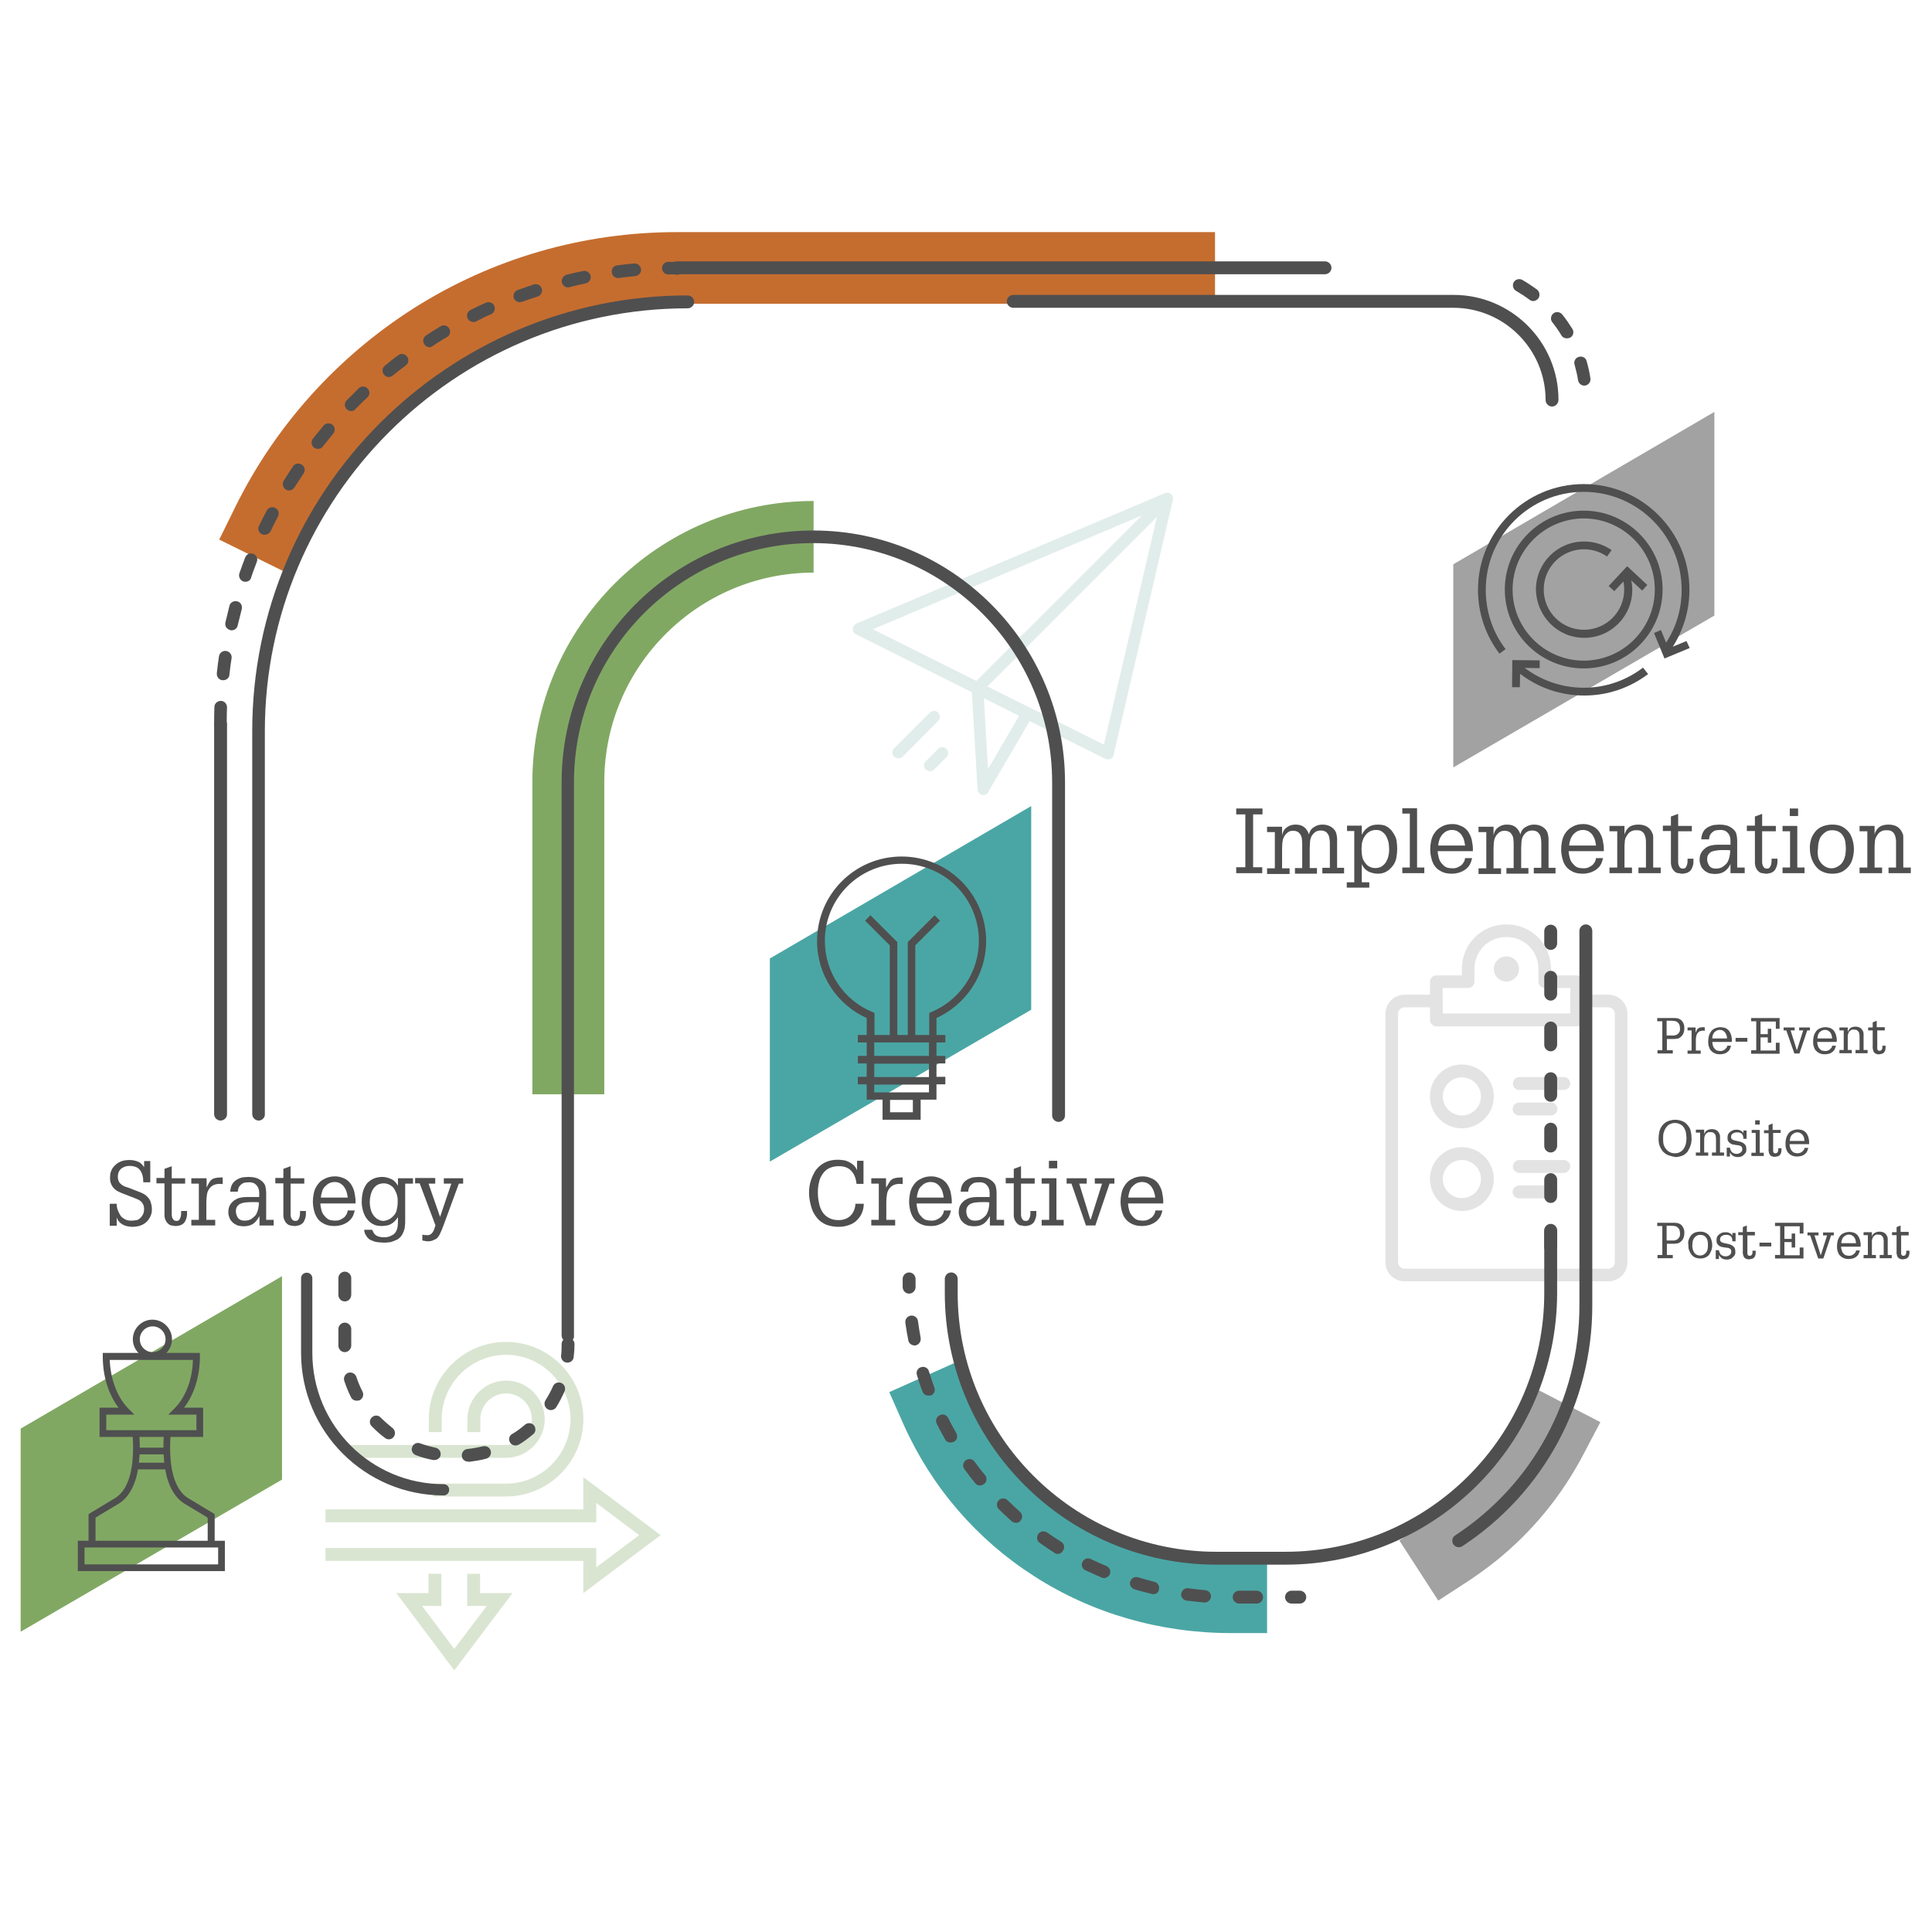 <?xml version="1.0" encoding="utf-8"?>
<!-- Generator: Adobe Illustrator 22.0.1, SVG Export Plug-In . SVG Version: 6.00 Build 0)  -->
<svg version="1.1" id="Layer_1" xmlns="http://www.w3.org/2000/svg" xmlns:xlink="http://www.w3.org/1999/xlink" x="0px" y="0px"
	 viewBox="0 0 720 720" style="enable-background:new 0 0 720 720;" xml:space="preserve">
<style type="text/css">
	.st0{fill:#C56D2F;}
	.st1{fill:#A2A2A3;}
	.st2{fill:#81A863;}
	.st3{fill:#4AA6A4;}
	.st4{fill:#4F4F50;}
	.st5{opacity:0.3;}
	.st6{fill:#9BC4BD;}
</style>
<g>
	<g>
		<path class="st0" d="M105.7,212.9l-24-11.8l5.9-12c14.9-30.3,37.9-55.9,66.4-74.1c29.4-18.7,63.3-28.5,98.3-28.5h200.5v26.7H252.3
			c-29.8,0-58.9,8.4-83.9,24.3c-24.4,15.5-44.1,37.4-56.8,63.3L105.7,212.9z"/>
	</g>
	<g>
		<path class="st1" d="M536,596.5l-14.5-22.4l11.2-7.3c2.8-1.8,5.4-3.7,8-5.8c10.8-8.7,19.5-19.2,25.8-31.5l6.2-11.8l23.7,12.3
			l-6.2,11.8c-8.1,15.5-19.1,29-32.8,40c-3.3,2.6-6.7,5.1-10.2,7.4L536,596.5z"/>
	</g>
	<g>
		<polygon class="st1" points="541.6,286 541.6,210.3 638.9,153.5 638.9,229.4 		"/>
	</g>
	<g>
		<path class="st2" d="M225.1,407.8h-26.7V291.5c0-57.8,47-104.8,104.8-104.8v26.7c-43,0-78,35-78,78V407.8z"/>
	</g>
	<g>
		<polygon class="st2" points="7.7,608.1 7.7,532.4 105.1,475.6 105.1,551.4 		"/>
	</g>
	<g>
		<polygon class="st3" points="286.9,432.9 286.9,357.2 384.3,300.4 384.3,376.3 		"/>
	</g>
	<g>
		<path class="st3" d="M472.2,608.6h-13.4c-26.4,0-51.8-7.3-73.4-21.2c-21.4-13.7-38.2-33.2-48.6-56.4l-5.4-12.2l24.4-10.9l5.4,12.2
			c8.2,18.4,21.5,33.9,38.6,44.8c17.3,11.1,37.7,17,59,17h13.4V608.6z"/>
	</g>
	<g>
		<g>
			<path class="st4" d="M53.1,438c-0.2-0.7-0.5-1.4-0.9-1.9s-0.9-1-1.6-1.2c-0.7-0.3-1.5-0.4-2.4-0.4c-0.6,0-1.2,0.1-1.7,0.3
				c-0.5,0.2-1,0.4-1.4,0.8c-0.4,0.3-0.7,0.8-0.9,1.3s-0.3,1.1-0.3,1.7c0,0.5,0.1,1,0.3,1.5c0.2,0.5,0.5,0.9,0.9,1.2
				c0.1,0.1,0.3,0.2,0.5,0.4s0.5,0.2,0.8,0.4s0.5,0.2,0.8,0.3s0.5,0.2,0.6,0.2l3.1,1.2c0.8,0.3,1.6,0.6,2.2,0.9s1.3,0.7,1.9,1.4
				c0.6,0.6,1,1.3,1.2,2c0.2,0.8,0.4,1.5,0.4,2.3c0,0.6,0,1.1-0.1,1.6c-0.1,0.5-0.3,1.1-0.7,1.8c-0.6,1.1-1.4,1.9-2.5,2.5
				s-2.4,0.9-4,0.9c-0.6,0-1.2-0.1-1.8-0.2c-0.6-0.1-1.1-0.3-1.7-0.6c-0.5-0.3-1-0.6-1.4-1.1c-0.4-0.4-0.7-1-0.9-1.6v3.1h-2.6v-8.2
				h2.6c0,0.9,0.1,1.7,0.4,2.4s0.6,1.4,1,2s1,1,1.7,1.4s1.5,0.5,2.4,0.5c0.7,0,1.3-0.1,1.9-0.2c0.6-0.1,1.1-0.5,1.6-1
				c0.4-0.5,0.7-0.9,0.9-1.4c0.2-0.5,0.3-1.1,0.3-1.7c0-0.6-0.1-1.2-0.3-1.6c-0.2-0.4-0.4-0.8-0.7-1.1s-0.7-0.6-1.1-0.8
				c-0.4-0.2-0.9-0.4-1.4-0.6l-3.9-1.5c-0.8-0.3-1.5-0.6-2.1-0.9c-0.7-0.3-1.2-0.7-1.7-1.2s-0.8-1-1.1-1.7s-0.4-1.4-0.4-2.3
				c0-0.9,0.1-1.6,0.3-2.2s0.5-1.2,0.9-1.7c0.8-1,1.7-1.7,2.7-2.1c0.9-0.4,2.1-0.6,3.4-0.6c1.1,0,2.1,0.2,3.1,0.6
				c1,0.4,1.7,1.1,2.3,2.1v-2.3H56v7.9h-2.6C53.4,439.6,53.3,438.7,53.1,438z"/>
		</g>
		<g>
			<path class="st4" d="M69,439.1v2H64v11.4c0,0.3,0,0.6,0.1,0.9c0,0.3,0.1,0.5,0.3,0.8c0.1,0.2,0.3,0.4,0.5,0.6
				c0.2,0.1,0.5,0.2,0.9,0.2c0.4,0,0.8-0.1,1-0.4c0.2-0.3,0.4-0.6,0.5-1c0.1-0.4,0.2-0.8,0.2-1.2s0-0.8,0-1.1h2.2v0.6
				c0,0.2,0,0.4,0,0.6c0,0.8-0.2,1.6-0.6,2.4c-0.3,0.8-0.9,1.3-1.8,1.7c-0.3,0.1-0.6,0.1-0.9,0.2s-0.6,0.1-0.9,0.1
				c-0.3,0-0.6,0-0.8-0.1c-0.2,0-0.5-0.1-0.8-0.1c-0.6-0.1-1-0.4-1.4-0.8c-0.4-0.4-0.7-0.9-0.9-1.4c-0.1-0.2-0.1-0.4-0.2-0.7
				s-0.1-0.6-0.1-0.9c0-0.3,0-0.6,0-0.9v-0.7v-10.3h-3v-2h3v-3.4l2.7-1v4.5H69z"/>
		</g>
		<g>
			<path class="st4" d="M77.9,440.8c0.3-0.5,0.6-0.9,1-1.2c0.4-0.3,0.9-0.5,1.4-0.6c0.6-0.1,1.2-0.2,2-0.2h0.7v2.5
				c-0.2,0-0.4-0.1-0.6-0.1s-0.4,0-0.6,0c-1,0-1.8,0.2-2.5,0.6s-1.1,0.9-1.5,1.5s-0.6,1.3-0.7,2.1c-0.1,0.8-0.2,1.6-0.2,2.5v6.7h3.3
				v2.1h-8.9v-2.1h2.8v-13.5h-2.8v-2H77v3.5C77.3,441.9,77.6,441.3,77.9,440.8z"/>
		</g>
		<g>
			<path class="st4" d="M94.3,456.1c-0.9,0.6-2.1,0.9-3.5,0.9c-0.6,0-1.2-0.1-1.8-0.2c-0.6-0.1-1.1-0.4-1.6-0.7
				c-0.5-0.3-0.9-0.7-1.3-1.2c-0.4-0.5-0.6-1-0.8-1.7c-0.1-0.4-0.2-0.8-0.2-1v-0.6c0-1,0.2-1.8,0.6-2.5s0.9-1.2,1.5-1.7
				c0.6-0.4,1.3-0.8,2.1-1c0.8-0.2,1.7-0.3,2.5-0.3c0.3,0,0.6,0,1,0c0.3,0,0.6,0,1,0h2.8v-1.6c0-0.6-0.1-1.2-0.3-1.6
				c-0.1-0.4-0.4-0.9-0.9-1.4c-0.3-0.3-0.7-0.6-1.2-0.7c-0.5-0.2-1-0.2-1.4-0.2c-0.7,0-1.4,0.1-1.9,0.2c-0.5,0.2-1.1,0.6-1.6,1.2
				c-0.2,0.3-0.4,0.6-0.5,1c-0.1,0.4-0.1,0.7-0.2,1.1h-2.8c0.1-1.3,0.4-2.4,1-3.2s1.6-1.5,2.8-1.9c0.5-0.2,1-0.3,1.5-0.3
				c0.5,0,1-0.1,1.5-0.1c0.9,0,1.8,0.1,2.6,0.3c0.8,0.2,1.5,0.6,2.3,1.2c0.7,0.6,1.2,1.2,1.4,2s0.3,1.6,0.3,2.4v10.1h2.8v2.1h-5.3
				v-3.5C95.9,454.6,95.2,455.5,94.3,456.1z M88.8,454c0.5,0.6,1.3,0.9,2.3,0.9c1,0,1.9-0.2,2.5-0.6s1.2-0.9,1.7-1.5
				c0.4-0.6,0.7-1.4,0.9-2.2c0.2-0.8,0.3-1.7,0.3-2.5c-0.4-0.1-0.9-0.1-1.4-0.1c-0.5,0-0.9,0-1.4,0c-0.7,0-1.4,0-2,0.1
				c-0.7,0-1.3,0.2-1.9,0.4c-0.6,0.2-1,0.6-1.4,1.1c-0.4,0.5-0.5,1.2-0.5,2C88,452.6,88.3,453.4,88.8,454z"/>
		</g>
		<g>
			<path class="st4" d="M113.4,439.1v2h-5.1v11.4c0,0.3,0,0.6,0.1,0.9c0,0.3,0.1,0.5,0.3,0.8c0.1,0.2,0.3,0.4,0.5,0.6
				c0.2,0.1,0.5,0.2,0.9,0.2c0.4,0,0.8-0.1,1-0.4c0.2-0.3,0.4-0.6,0.5-1c0.1-0.4,0.2-0.8,0.2-1.2s0-0.8,0-1.1h2.2v0.6
				c0,0.2,0,0.4,0,0.6c0,0.8-0.2,1.6-0.6,2.4c-0.3,0.8-0.9,1.3-1.8,1.7c-0.3,0.1-0.6,0.1-0.9,0.2s-0.6,0.1-0.9,0.1
				c-0.3,0-0.6,0-0.8-0.1c-0.2,0-0.5-0.1-0.8-0.1c-0.6-0.1-1-0.4-1.4-0.8c-0.4-0.4-0.7-0.9-0.9-1.4c-0.1-0.2-0.1-0.4-0.2-0.7
				s-0.1-0.6-0.1-0.9c0-0.3,0-0.6,0-0.9v-0.7v-10.3h-3v-2h3v-3.4l2.7-1v4.5H113.4z"/>
		</g>
		<g>
			<path class="st4" d="M119.4,448.5c0,0.9,0.2,1.7,0.4,2.5s0.6,1.6,1.2,2.2c0.6,0.7,1.2,1.2,1.8,1.4s1.4,0.3,2.3,0.3
				c0.5,0,1.1-0.1,1.6-0.3s0.9-0.5,1.4-0.8c0.4-0.3,0.7-0.7,1-1.2s0.4-0.9,0.5-1.5h2.6c-0.2,0.9-0.5,1.8-0.9,2.5
				c-0.5,0.7-1,1.3-1.7,1.8c-0.7,0.5-1.4,0.8-2.2,1.1c-0.8,0.2-1.7,0.4-2.7,0.4c-1.4,0-2.7-0.2-3.7-0.7c-1-0.5-1.9-1.1-2.5-1.9
				s-1.1-1.8-1.4-2.9c-0.3-1.1-0.5-2.3-0.5-3.6c0-0.9,0.1-1.9,0.3-2.9c0.2-1,0.5-1.9,1-2.7c0.7-1.2,1.6-2.2,2.9-2.8
				c1.2-0.7,2.6-1,4-1c0.8,0,1.7,0.1,2.5,0.4c0.9,0.3,1.6,0.6,2.3,1.2c0.7,0.6,1.2,1.2,1.6,2c0.4,0.7,0.7,1.5,0.9,2.4
				c0.1,0.7,0.2,1.2,0.3,1.8c0.1,0.5,0.1,1.1,0.1,1.8v0.5H119.4z M129.2,444.3c-0.2-0.7-0.5-1.3-0.9-1.9s-0.9-1-1.5-1.4
				c-0.6-0.3-1.3-0.5-2.1-0.5c-0.8,0-1.5,0.2-2.1,0.5c-0.6,0.3-1.1,0.8-1.6,1.3s-0.8,1.2-1,1.9c-0.2,0.7-0.4,1.4-0.4,2.1h10
				C129.5,445.7,129.4,445,129.2,444.3z"/>
		</g>
		<g>
			<path class="st4" d="M139.5,459.8c0.3,0.3,0.6,0.6,1,0.8c0.4,0.2,0.8,0.3,1.3,0.4c0.5,0.1,0.9,0.1,1.4,0.1c0.4,0,0.8,0,1.2-0.1
				c0.4-0.1,0.8-0.2,1.2-0.4c0.4-0.2,0.8-0.4,1.1-0.6c0.3-0.3,0.6-0.6,0.8-0.9c0.4-0.7,0.6-1.4,0.7-2.1c0.1-0.8,0.1-1.5,0.1-2.3
				v-1.1c-0.4,0.6-0.8,1.1-1.2,1.5c-0.4,0.4-0.9,0.8-1.3,1c-0.5,0.3-1,0.5-1.6,0.6s-1.2,0.2-1.9,0.2c-1.3,0-2.4-0.2-3.3-0.7
				s-1.7-1.2-2.3-2c-0.6-0.8-1.1-1.8-1.4-2.9c-0.3-1.1-0.5-2.2-0.5-3.3c0-1.2,0.1-2.3,0.3-3.2c0.2-1,0.5-2,1.1-2.9
				c0.3-0.6,0.7-1.1,1.2-1.5c0.5-0.4,1-0.8,1.5-1c0.6-0.3,1.1-0.5,1.7-0.6c0.6-0.1,1.1-0.2,1.7-0.2c1.3,0,2.4,0.3,3.5,0.8
				c1.1,0.5,1.9,1.4,2.5,2.5v-2.8h5.6v2H151V455c0,0.7,0,1.3-0.1,1.8c0,0.6-0.1,1.1-0.3,1.6c-0.1,0.5-0.4,1-0.6,1.5
				c-0.3,0.5-0.6,1-1.1,1.4c-0.3,0.3-0.7,0.6-1.2,0.8c-0.5,0.2-1,0.4-1.5,0.6c-0.5,0.2-1,0.3-1.6,0.3c-0.5,0.1-1,0.1-1.5,0.1
				c-0.8,0-1.6-0.1-2.5-0.2s-1.6-0.4-2.3-0.7c-0.7-0.3-1.3-0.8-1.7-1.5c-0.5-0.6-0.8-1.4-0.9-2.4h3C139,459,139.2,459.4,139.5,459.8
				z M145.2,454.3c0.7-0.4,1.3-1,1.8-1.6c0.5-0.6,0.8-1.3,0.9-2.1c0.2-0.8,0.3-1.6,0.3-2.3c0-0.5,0-1,0-1.4c0-0.4-0.1-0.9-0.2-1.3
				c-0.1-0.4-0.2-0.8-0.4-1.2c-0.2-0.4-0.4-0.8-0.6-1.2c-0.4-0.7-1-1.2-1.7-1.6c-0.7-0.4-1.5-0.6-2.2-0.6c-1,0-1.8,0.2-2.5,0.6
				c-0.7,0.4-1.2,1-1.6,1.6c-0.4,0.7-0.7,1.4-0.9,2.3c-0.2,0.8-0.3,1.7-0.3,2.5s0.1,1.7,0.3,2.5c0.2,0.8,0.5,1.6,1,2.3
				c0.5,0.7,1,1.2,1.7,1.6s1.4,0.6,2.2,0.6C143.7,454.9,144.5,454.7,145.2,454.3z"/>
		</g>
		<g>
			<path class="st4" d="M162.4,441.1h-2.7l4.3,12.4l4.2-12.4h-2.8v-2h7.2v2H171l-5.8,15.8c-0.2,0.5-0.4,0.9-0.5,1.3
				c-0.2,0.4-0.4,0.8-0.6,1.3s-0.4,0.9-0.7,1.3s-0.6,0.8-1.1,1c-0.4,0.2-0.8,0.4-1.3,0.6c-0.5,0.1-1,0.2-1.4,0.2
				c-0.4,0-0.7,0-1.1-0.1c-0.3-0.1-0.7-0.1-1.1-0.2v-2.2c0.6,0.2,1.3,0.2,2,0.2c0.5,0,0.8-0.1,1.2-0.4c0.3-0.2,0.6-0.6,0.8-0.9
				c0.2-0.4,0.4-0.8,0.5-1.2c0.1-0.4,0.3-0.8,0.4-1.1l-5.9-15.7h-1.7v-2h7.5V441.1z"/>
		</g>
	</g>
	<g>
		<g>
			<path class="st4" d="M317.3,436.4c-1.1-1.2-2.6-1.8-4.7-1.8c-1.5,0-2.7,0.3-3.7,0.8c-1,0.5-1.8,1.3-2.4,2.2s-1.1,1.9-1.3,3.1
				c-0.3,1.2-0.4,2.4-0.4,3.7c0,1.3,0.1,2.5,0.4,3.8c0.2,1.2,0.6,2.3,1.2,3.3c0.6,1,1.4,1.8,2.4,2.3c1,0.6,2.2,0.9,3.7,0.9
				c1.9,0,3.4-0.6,4.5-1.7s1.7-2.6,1.8-4.4h3.1c0,1.4-0.3,2.6-0.8,3.7c-0.5,1.1-1.2,1.9-2,2.7c-0.8,0.7-1.8,1.3-2.9,1.6
				c-1.1,0.4-2.4,0.6-3.7,0.6c-1.7,0-3.2-0.3-4.6-0.8c-1.4-0.6-2.7-1.5-3.7-2.9c-0.5-0.6-0.8-1.2-1.2-1.9c-0.3-0.7-0.6-1.5-0.8-2.3
				s-0.4-1.6-0.5-2.3c-0.1-0.8-0.2-1.5-0.2-2.3c0-1.7,0.2-3.3,0.7-4.8s1.1-2.7,1.8-3.8c1-1.3,2.1-2.2,3.5-2.9c1.4-0.7,3-1,4.8-1
				c0.7,0,1.5,0.1,2.2,0.2s1.4,0.4,2,0.7c0.6,0.3,1.2,0.7,1.7,1.2c0.5,0.5,0.9,1.1,1.2,1.8v-3.5h2.4v8.6h-2.6
				C319,439.2,318.4,437.6,317.3,436.4z"/>
		</g>
		<g>
			<path class="st4" d="M331.3,440.8c0.3-0.5,0.6-0.9,1-1.2c0.4-0.3,0.9-0.5,1.4-0.6c0.6-0.1,1.2-0.2,2-0.2h0.7v2.5
				c-0.2,0-0.4-0.1-0.6-0.1s-0.4,0-0.6,0c-1,0-1.8,0.2-2.5,0.6s-1.1,0.9-1.5,1.5s-0.6,1.3-0.7,2.1c-0.1,0.8-0.2,1.6-0.2,2.5v6.7h3.3
				v2.1h-8.9v-2.1h2.8v-13.5h-2.8v-2h5.5v3.5C330.7,441.9,331,441.3,331.3,440.8z"/>
		</g>
		<g>
			<path class="st4" d="M341.6,448.5c0,0.9,0.2,1.7,0.4,2.5s0.6,1.6,1.2,2.2c0.6,0.7,1.2,1.2,1.8,1.4s1.4,0.3,2.3,0.3
				c0.5,0,1.1-0.1,1.6-0.3s0.9-0.5,1.4-0.8c0.4-0.3,0.7-0.7,1-1.2s0.4-0.9,0.5-1.5h2.6c-0.2,0.9-0.5,1.8-0.9,2.5
				c-0.5,0.7-1,1.3-1.7,1.8c-0.7,0.5-1.4,0.8-2.2,1.1s-1.7,0.4-2.7,0.4c-1.4,0-2.7-0.2-3.7-0.7c-1-0.5-1.9-1.1-2.5-1.9
				s-1.1-1.8-1.4-2.9c-0.3-1.1-0.5-2.3-0.5-3.6c0-0.9,0.1-1.9,0.3-2.9c0.2-1,0.5-1.9,1-2.7c0.7-1.2,1.6-2.2,2.9-2.8
				c1.2-0.7,2.6-1,4-1c0.8,0,1.7,0.1,2.5,0.4c0.9,0.3,1.6,0.6,2.3,1.2c0.7,0.6,1.2,1.2,1.6,2c0.4,0.7,0.7,1.5,0.9,2.4
				c0.1,0.7,0.2,1.2,0.3,1.8c0.1,0.5,0.1,1.1,0.1,1.8v0.5H341.6z M351.3,444.3c-0.2-0.7-0.5-1.3-0.9-1.9s-0.9-1-1.5-1.4
				c-0.6-0.3-1.3-0.5-2.1-0.5c-0.8,0-1.5,0.2-2.1,0.5c-0.6,0.3-1.1,0.8-1.6,1.3s-0.8,1.2-1,1.9c-0.2,0.7-0.4,1.4-0.4,2.1h10
				C351.6,445.7,351.5,445,351.3,444.3z"/>
		</g>
		<g>
			<path class="st4" d="M366.5,456.1c-0.9,0.6-2.1,0.9-3.5,0.9c-0.6,0-1.2-0.1-1.8-0.2c-0.6-0.1-1.1-0.4-1.6-0.7
				c-0.5-0.3-0.9-0.7-1.3-1.2c-0.4-0.5-0.6-1-0.8-1.7c-0.1-0.4-0.2-0.8-0.2-1v-0.6c0-1,0.2-1.8,0.6-2.5s0.9-1.2,1.5-1.7
				c0.6-0.4,1.3-0.8,2.1-1c0.8-0.2,1.7-0.3,2.5-0.3c0.3,0,0.6,0,1,0c0.3,0,0.6,0,1,0h2.8v-1.6c0-0.6-0.1-1.2-0.3-1.6
				c-0.1-0.4-0.4-0.9-0.9-1.4c-0.3-0.3-0.7-0.6-1.2-0.7c-0.5-0.2-1-0.2-1.4-0.2c-0.7,0-1.4,0.1-1.9,0.2c-0.5,0.2-1.1,0.6-1.6,1.2
				c-0.2,0.3-0.4,0.6-0.5,1c-0.1,0.4-0.1,0.7-0.2,1.1h-2.8c0.1-1.3,0.4-2.4,1-3.2s1.6-1.5,2.8-1.9c0.5-0.2,1-0.3,1.5-0.3
				c0.5,0,1-0.1,1.5-0.1c0.9,0,1.8,0.1,2.6,0.3s1.5,0.6,2.3,1.2c0.7,0.6,1.2,1.2,1.4,2c0.2,0.8,0.3,1.6,0.3,2.4v10.1h2.8v2.1h-5.3
				v-3.5C368.1,454.6,367.4,455.5,366.5,456.1z M361,454c0.5,0.6,1.3,0.9,2.3,0.9s1.9-0.2,2.5-0.6s1.2-0.9,1.7-1.5
				c0.4-0.6,0.7-1.4,0.9-2.2c0.2-0.8,0.3-1.7,0.3-2.5c-0.4-0.1-0.9-0.1-1.4-0.1c-0.5,0-0.9,0-1.4,0c-0.7,0-1.4,0-2,0.1
				c-0.7,0-1.3,0.2-1.9,0.4s-1,0.6-1.4,1.1c-0.4,0.5-0.5,1.2-0.5,2C360.2,452.6,360.4,453.4,361,454z"/>
		</g>
		<g>
			<path class="st4" d="M385.6,439.1v2h-5.1v11.4c0,0.3,0,0.6,0.1,0.9c0,0.3,0.1,0.5,0.3,0.8s0.3,0.4,0.5,0.6
				c0.2,0.1,0.5,0.2,0.9,0.2c0.4,0,0.8-0.1,1-0.4c0.2-0.3,0.4-0.6,0.5-1s0.2-0.8,0.2-1.2s0-0.8,0-1.1h2.2v0.6c0,0.2,0,0.4,0,0.6
				c0,0.8-0.2,1.6-0.6,2.4c-0.3,0.8-0.9,1.3-1.8,1.7c-0.3,0.1-0.6,0.1-0.9,0.2s-0.6,0.1-0.9,0.1s-0.6,0-0.8-0.1s-0.5-0.1-0.8-0.1
				c-0.6-0.1-1-0.4-1.4-0.8c-0.4-0.4-0.7-0.9-0.9-1.4c-0.1-0.2-0.1-0.4-0.2-0.7s-0.1-0.6-0.1-0.9c0-0.3,0-0.6,0-0.9v-0.7v-10.3h-3
				v-2h3v-3.4l2.7-1v4.5H385.6z"/>
		</g>
		<g>
			<path class="st4" d="M388.2,456.7v-2.1h2.8v-13.5h-2.8v-2h5.5v15.5h2.7v2.1H388.2z M394,435.4h-3.1v-2.8h3.1V435.4z"/>
		</g>
		<g>
			<path class="st4" d="M405,439.1v2h-2.8l4.1,13.3h0.2l4.2-13.3H408v-2h7.3v2h-1.8l-5.3,15.6h-3.5l-5.4-15.6h-1.8v-2H405z"/>
		</g>
		<g>
			<path class="st4" d="M420.4,448.5c0,0.9,0.2,1.7,0.4,2.5c0.2,0.8,0.6,1.6,1.2,2.2c0.6,0.7,1.2,1.2,1.8,1.4s1.4,0.3,2.3,0.3
				c0.5,0,1.1-0.1,1.6-0.3s0.9-0.5,1.4-0.8c0.4-0.3,0.7-0.7,1-1.2c0.3-0.5,0.4-0.9,0.5-1.5h2.6c-0.2,0.9-0.5,1.8-0.9,2.5
				c-0.5,0.7-1,1.3-1.7,1.8c-0.7,0.5-1.4,0.8-2.2,1.1c-0.8,0.2-1.7,0.4-2.7,0.4c-1.4,0-2.7-0.2-3.7-0.7c-1-0.5-1.9-1.1-2.5-1.9
				c-0.7-0.8-1.1-1.8-1.4-2.9s-0.5-2.3-0.5-3.6c0-0.9,0.1-1.9,0.3-2.9c0.2-1,0.5-1.9,1-2.7c0.7-1.2,1.6-2.2,2.9-2.8
				c1.2-0.7,2.6-1,4-1c0.8,0,1.7,0.1,2.5,0.4s1.6,0.6,2.3,1.2c0.7,0.6,1.2,1.2,1.6,2c0.4,0.7,0.7,1.5,0.9,2.4
				c0.1,0.7,0.2,1.2,0.3,1.8c0.1,0.5,0.1,1.1,0.1,1.8v0.5H420.4z M430.1,444.3c-0.2-0.7-0.5-1.3-0.9-1.9s-0.9-1-1.5-1.4
				c-0.6-0.3-1.3-0.5-2.1-0.5s-1.5,0.2-2.1,0.5c-0.6,0.3-1.1,0.8-1.6,1.3s-0.8,1.2-1,1.9c-0.2,0.7-0.4,1.4-0.4,2.1h10
				C430.5,445.7,430.3,445,430.1,444.3z"/>
		</g>
	</g>
	<g>
		<g>
			<path class="st4" d="M470.5,301.3v2.2H467v19.7h3.4v2.2h-9.7v-2.2h3.4v-19.7h-3.4v-2.2H470.5z"/>
		</g>
		<g>
			<path class="st4" d="M479.6,308.3c0.9-0.7,2-1,3.2-1c1.4,0,2.4,0.3,3.3,1c0.8,0.7,1.4,1.6,1.7,2.7c0.2-1.1,0.8-2.1,1.8-2.7
				c1-0.7,2-1,3.2-1c1.4,0,2.5,0.3,3.5,1s1.6,1.6,1.8,2.7c0.1,0.6,0.2,1.2,0.2,1.6s0,0.8,0,1.2v9.6h2.6v2.1h-8.1v-2.1h2.8v-8.8
				c0-0.6,0-1.2-0.1-1.8s-0.2-1.2-0.4-1.6s-0.6-0.9-1-1.2c-0.5-0.3-1.1-0.5-1.9-0.5s-1.6,0.2-2.2,0.7c-0.6,0.5-1.1,1.1-1.4,1.8
				c-0.2,0.6-0.4,1.2-0.4,2c0,0.7-0.1,1.4-0.1,2.1v7.4h2.7v2.1h-8.2v-2.1h2.7v-8.8c0-0.6,0-1.2-0.1-1.8c0-0.6-0.2-1.2-0.4-1.6
				s-0.6-0.9-1-1.2c-0.5-0.3-1.1-0.5-1.9-0.5c-0.8,0-1.5,0.2-2.1,0.7c-0.6,0.5-1.1,1.1-1.4,1.8c-0.3,0.6-0.4,1.2-0.5,2
				c0,0.7-0.1,1.4-0.1,2.1v7.4h2.8v2.1h-8.4v-2.1h2.9v-13.5h-2.9v-2h5.6v3.2C478.1,309.8,478.7,308.9,479.6,308.3z"/>
		</g>
		<g>
			<path class="st4" d="M509.9,308.3c0.9-0.7,2.2-1,3.7-1c0.7,0,1.4,0.1,1.9,0.2c0.6,0.1,1.1,0.4,1.6,0.7c0.5,0.3,0.9,0.7,1.4,1.2
				c0.4,0.5,0.8,1.1,1.2,1.8c0.4,0.7,0.7,1.5,0.8,2.4c0.1,0.9,0.2,1.8,0.2,2.7c0,1-0.1,2.1-0.3,3.3c-0.2,1.1-0.6,2.1-1.3,3
				c-0.7,0.9-1.5,1.7-2.4,2.2c-0.9,0.5-1.9,0.8-3.1,0.8c-1.4,0-2.5-0.3-3.6-0.8c-1-0.5-1.9-1.4-2.5-2.7v6.7h2.8v2h-8.4v-2h2.8v-19.1
				H502v-2h5.5v3.4C508.1,309.9,508.9,308.9,509.9,308.3z M508.5,311.8c-0.5,0.7-0.7,1.5-0.9,2.2c-0.1,0.8-0.2,1.5-0.2,2.4
				c0,0.9,0.1,1.7,0.2,2.5c0.1,0.8,0.4,1.6,0.9,2.3s1,1.3,1.7,1.7s1.5,0.6,2.3,0.6c0.9,0,1.8-0.2,2.4-0.6s1.2-1,1.6-1.6
				c0.4-0.7,0.7-1.4,0.9-2.2c0.2-0.8,0.3-1.6,0.3-2.4c0-0.9-0.1-1.8-0.2-2.6c-0.2-0.9-0.5-1.7-0.9-2.5c-0.4-0.7-0.9-1.2-1.6-1.7
				s-1.4-0.6-2.2-0.6C510.9,309.3,509.5,310.2,508.5,311.8z"/>
		</g>
		<g>
			<path class="st4" d="M522.6,323.3h2.8v-20.1h-2.8v-2h5.5v22.1h2.7v2.1h-8.2V323.3z"/>
		</g>
		<g>
			<path class="st4" d="M535.8,317.2c0,0.9,0.2,1.7,0.4,2.5c0.2,0.8,0.6,1.6,1.2,2.2c0.6,0.7,1.2,1.2,1.8,1.4s1.4,0.3,2.3,0.3
				c0.5,0,1.1-0.1,1.6-0.3s0.9-0.5,1.4-0.8c0.4-0.3,0.7-0.7,1-1.2c0.3-0.5,0.4-0.9,0.5-1.5h2.6c-0.2,0.9-0.5,1.8-0.9,2.5
				s-1,1.3-1.7,1.8c-0.7,0.5-1.4,0.8-2.2,1.1c-0.8,0.2-1.7,0.4-2.7,0.4c-1.4,0-2.7-0.2-3.7-0.7s-1.9-1.1-2.5-1.9
				c-0.7-0.8-1.1-1.8-1.4-2.9s-0.5-2.3-0.5-3.6c0-0.9,0.1-1.9,0.3-2.9c0.2-1,0.5-1.9,1-2.7c0.7-1.2,1.6-2.1,2.9-2.8
				c1.2-0.7,2.6-1,4-1c0.8,0,1.7,0.1,2.5,0.4s1.6,0.6,2.3,1.2c0.7,0.6,1.2,1.2,1.6,2c0.4,0.7,0.7,1.5,0.9,2.4
				c0.1,0.7,0.2,1.2,0.3,1.8c0.1,0.5,0.1,1.1,0.1,1.8v0.5H535.8z M545.6,313.1c-0.2-0.7-0.5-1.3-0.9-1.9c-0.4-0.6-0.9-1-1.5-1.4
				c-0.6-0.3-1.3-0.5-2.1-0.5s-1.5,0.2-2.1,0.5c-0.6,0.3-1.1,0.8-1.6,1.3c-0.4,0.6-0.8,1.2-1,1.9c-0.2,0.7-0.4,1.4-0.4,2.1h10
				C545.9,314.5,545.8,313.8,545.6,313.1z"/>
		</g>
		<g>
			<path class="st4" d="M558.4,308.3c0.9-0.7,2-1,3.2-1c1.4,0,2.4,0.3,3.3,1c0.8,0.7,1.4,1.6,1.7,2.7c0.2-1.1,0.8-2.1,1.8-2.7
				s2-1,3.2-1c1.4,0,2.5,0.3,3.5,1c1,0.7,1.6,1.6,1.8,2.7c0.1,0.6,0.2,1.2,0.2,1.6s0,0.8,0,1.2v9.6h2.6v2.1h-8.1v-2.1h2.8v-8.8
				c0-0.6,0-1.2-0.1-1.8s-0.2-1.2-0.4-1.6s-0.6-0.9-1-1.2c-0.5-0.3-1.1-0.5-1.9-0.5s-1.6,0.2-2.2,0.7c-0.6,0.5-1.1,1.1-1.4,1.8
				c-0.2,0.6-0.4,1.2-0.4,2c0,0.7-0.1,1.4-0.1,2.1v7.4h2.7v2.1h-8.2v-2.1h2.7v-8.8c0-0.6,0-1.2-0.1-1.8c0-0.6-0.2-1.2-0.4-1.6
				s-0.6-0.9-1-1.2c-0.5-0.3-1.1-0.5-1.9-0.5c-0.8,0-1.5,0.2-2.1,0.7c-0.6,0.5-1.1,1.1-1.4,1.8c-0.3,0.6-0.4,1.2-0.5,2
				c0,0.7-0.1,1.4-0.1,2.1v7.4h2.8v2.1H551v-2.1h2.9v-13.5H551v-2h5.6v3.2C556.9,309.8,557.5,308.9,558.4,308.3z"/>
		</g>
		<g>
			<path class="st4" d="M584.6,317.2c0,0.9,0.2,1.7,0.4,2.5c0.2,0.8,0.6,1.6,1.2,2.2c0.6,0.7,1.2,1.2,1.8,1.4s1.4,0.3,2.3,0.3
				c0.5,0,1.1-0.1,1.6-0.3s0.9-0.5,1.4-0.8c0.4-0.3,0.7-0.7,1-1.2c0.3-0.5,0.4-0.9,0.5-1.5h2.6c-0.2,0.9-0.5,1.8-0.9,2.5
				s-1,1.3-1.7,1.8c-0.7,0.5-1.4,0.8-2.2,1.1c-0.8,0.2-1.7,0.4-2.7,0.4c-1.4,0-2.7-0.2-3.7-0.7s-1.9-1.1-2.5-1.9
				c-0.7-0.8-1.1-1.8-1.4-2.9s-0.5-2.3-0.5-3.6c0-0.9,0.1-1.9,0.3-2.9c0.2-1,0.5-1.9,1-2.7c0.7-1.2,1.6-2.1,2.9-2.8
				c1.2-0.7,2.6-1,4-1c0.8,0,1.7,0.1,2.5,0.4s1.6,0.6,2.3,1.2c0.7,0.6,1.2,1.2,1.6,2c0.4,0.7,0.7,1.5,0.9,2.4
				c0.1,0.7,0.2,1.2,0.3,1.8c0.1,0.5,0.1,1.1,0.1,1.8v0.5H584.6z M594.4,313.1c-0.2-0.7-0.5-1.3-0.9-1.9c-0.4-0.6-0.9-1-1.5-1.4
				c-0.6-0.3-1.3-0.5-2.1-0.5s-1.5,0.2-2.1,0.5c-0.6,0.3-1.1,0.8-1.6,1.3c-0.4,0.6-0.8,1.2-1,1.9c-0.2,0.7-0.4,1.4-0.4,2.1h10
				C594.7,314.5,594.6,313.8,594.4,313.1z"/>
		</g>
		<g>
			<path class="st4" d="M607.2,308.2c0.8-0.6,2-0.9,3.4-0.9c1.4,0,2.5,0.3,3.4,0.9c0.9,0.6,1.5,1.5,2,2.8c0.1,0.4,0.1,0.8,0.1,1.1
				c0,0.4,0,0.7,0,1.1v10.1h2.8v2.1h-8.3v-2.1h2.8v-9.1c0-0.6,0-1.2-0.1-1.8c-0.1-0.6-0.3-1.1-0.5-1.5c-0.2-0.5-0.6-0.8-1-1.1
				c-0.5-0.3-1-0.4-1.8-0.4c-0.5,0-0.9,0-1.3,0.1c-0.3,0.1-0.7,0.2-1.1,0.5c-0.4,0.2-0.7,0.5-0.9,0.8s-0.4,0.6-0.6,0.9
				c-0.4,0.7-0.6,1.4-0.6,2.2c-0.1,0.8-0.1,1.5-0.1,2.3v7.1h2.8v2.1h-8.4v-2.1h2.9v-13.5h-2.9v-2h5.6v3.2
				C605.8,309.7,606.4,308.8,607.2,308.2z"/>
		</g>
		<g>
			<path class="st4" d="M630.5,307.8v2h-5.1v11.4c0,0.3,0,0.6,0.1,0.9s0.1,0.5,0.3,0.8c0.1,0.2,0.3,0.4,0.5,0.6
				c0.2,0.1,0.5,0.2,0.9,0.2c0.4,0,0.8-0.1,1-0.4c0.2-0.3,0.4-0.6,0.5-1c0.1-0.4,0.2-0.8,0.2-1.2c0-0.4,0-0.8,0-1.1h2.2v0.6
				c0,0.2,0,0.4,0,0.6c0,0.8-0.2,1.6-0.6,2.4c-0.3,0.8-0.9,1.3-1.8,1.7c-0.3,0.1-0.6,0.1-0.9,0.2c-0.3,0.1-0.6,0.1-0.9,0.1
				s-0.6,0-0.8-0.1s-0.5-0.1-0.8-0.1c-0.6-0.1-1-0.4-1.4-0.8c-0.4-0.4-0.7-0.9-0.9-1.4c-0.1-0.2-0.1-0.4-0.2-0.7
				c0-0.3-0.1-0.6-0.1-0.9c0-0.3,0-0.6,0-0.9v-0.7v-10.3h-3v-2h3v-3.4l2.7-1v4.5H630.5z"/>
		</g>
		<g>
			<path class="st4" d="M642.6,324.8c-0.9,0.6-2.1,0.9-3.5,0.9c-0.6,0-1.2-0.1-1.8-0.2c-0.6-0.1-1.1-0.4-1.6-0.7
				c-0.5-0.3-0.9-0.7-1.3-1.2s-0.6-1-0.8-1.7c-0.1-0.4-0.2-0.8-0.2-1v-0.6c0-1,0.2-1.8,0.6-2.5c0.4-0.7,0.9-1.2,1.5-1.7
				s1.3-0.8,2.1-1s1.7-0.3,2.5-0.3c0.3,0,0.6,0,1,0c0.3,0,0.6,0,1,0h2.8v-1.6c0-0.6-0.1-1.2-0.3-1.6c-0.1-0.4-0.4-0.9-0.9-1.4
				c-0.3-0.3-0.7-0.6-1.2-0.7c-0.5-0.2-1-0.2-1.4-0.2c-0.7,0-1.4,0.1-1.9,0.2c-0.5,0.2-1.1,0.6-1.6,1.2c-0.2,0.3-0.4,0.6-0.5,1
				s-0.1,0.7-0.2,1.1H634c0.1-1.3,0.4-2.4,1-3.2c0.6-0.9,1.6-1.5,2.8-1.9c0.5-0.2,1-0.3,1.5-0.3s1-0.1,1.5-0.1
				c0.9,0,1.8,0.1,2.6,0.3s1.5,0.6,2.3,1.2c0.7,0.6,1.2,1.2,1.4,2c0.2,0.8,0.3,1.6,0.3,2.4v10.1h2.8v2.1h-5.3V322
				C644.3,323.3,643.5,324.2,642.6,324.8z M637.1,322.8c0.5,0.6,1.3,0.9,2.3,0.9c1,0,1.9-0.2,2.5-0.6s1.2-0.9,1.7-1.5
				c0.4-0.6,0.7-1.4,0.9-2.2c0.2-0.8,0.3-1.7,0.3-2.5c-0.4-0.1-0.9-0.1-1.4-0.1s-0.9,0-1.4,0c-0.7,0-1.4,0-2,0.1s-1.3,0.2-1.9,0.4
				c-0.6,0.2-1,0.6-1.4,1.1c-0.4,0.5-0.5,1.2-0.5,2C636.3,321.4,636.6,322.1,637.1,322.8z"/>
		</g>
		<g>
			<path class="st4" d="M661.8,307.8v2h-5.1v11.4c0,0.3,0,0.6,0.1,0.9s0.1,0.5,0.3,0.8c0.1,0.2,0.3,0.4,0.5,0.6
				c0.2,0.1,0.5,0.2,0.9,0.2c0.4,0,0.8-0.1,1-0.4c0.2-0.3,0.4-0.6,0.5-1c0.1-0.4,0.2-0.8,0.2-1.2s0-0.8,0-1.1h2.2v0.6
				c0,0.2,0,0.4,0,0.6c0,0.8-0.2,1.6-0.6,2.4c-0.3,0.8-0.9,1.3-1.8,1.7c-0.3,0.1-0.6,0.1-0.9,0.2c-0.3,0.1-0.6,0.1-0.9,0.1
				s-0.6,0-0.8-0.1s-0.5-0.1-0.8-0.1c-0.6-0.1-1-0.4-1.4-0.8c-0.4-0.4-0.7-0.9-0.9-1.4c-0.1-0.2-0.1-0.4-0.2-0.7
				c0-0.3-0.1-0.6-0.1-0.9c0-0.3,0-0.6,0-0.9v-0.7v-10.3h-3v-2h3v-3.4l2.7-1v4.5H661.8z"/>
		</g>
		<g>
			<path class="st4" d="M664.3,325.4v-2.1h2.8v-13.5h-2.8v-2h5.5v15.5h2.7v2.1H664.3z M670.1,304.1H667v-2.8h3.1V304.1z"/>
		</g>
		<g>
			<path class="st4" d="M674.9,312.9c0.3-1.1,0.9-2.1,1.7-3.1c0.8-0.9,1.7-1.5,2.8-1.9s2.2-0.6,3.4-0.6c1.4,0,2.6,0.2,3.6,0.7
				c1,0.5,1.8,1.2,2.5,2c0.7,0.8,1.1,1.8,1.5,3c0.3,1.1,0.5,2.3,0.5,3.5c0,1.2-0.2,2.4-0.5,3.5s-0.8,2.1-1.5,2.9
				c-0.7,0.8-1.5,1.5-2.5,2c-1,0.5-2.2,0.7-3.5,0.7c-1.3,0-2.5-0.2-3.6-0.7c-1-0.4-2-1.2-2.8-2.3c-0.7-1-1.2-2-1.5-3
				c-0.3-1-0.5-2.1-0.5-3.3C674.4,315.2,674.6,314,674.9,312.9z M677.5,319c0.1,0.9,0.5,1.7,1,2.4c0.5,0.7,1.1,1.2,1.8,1.6
				s1.5,0.6,2.3,0.6s1.7-0.3,2.5-0.8s1.4-1.1,1.8-1.9c0.4-0.7,0.6-1.4,0.8-2.2c0.1-0.8,0.2-1.6,0.2-2.4c0-0.8-0.1-1.7-0.2-2.5
				s-0.4-1.6-0.8-2.2c-0.4-0.7-0.9-1.2-1.6-1.6s-1.5-0.6-2.5-0.6c-1,0-1.8,0.2-2.5,0.7s-1.3,1.1-1.8,1.8c-0.4,0.7-0.6,1.4-0.8,2.2
				c-0.1,0.8-0.2,1.6-0.2,2.3C677.3,317.2,677.4,318.1,677.5,319z"/>
		</g>
		<g>
			<path class="st4" d="M700.4,308.2c0.8-0.6,2-0.9,3.4-0.9c1.4,0,2.5,0.3,3.4,0.9c0.9,0.6,1.5,1.5,2,2.8c0.1,0.4,0.1,0.8,0.1,1.1
				c0,0.4,0,0.7,0,1.1v10.1h2.8v2.1h-8.3v-2.1h2.8v-9.1c0-0.6,0-1.2-0.1-1.8c-0.1-0.6-0.3-1.1-0.5-1.5c-0.2-0.5-0.6-0.8-1-1.1
				c-0.5-0.3-1-0.4-1.8-0.4c-0.5,0-0.9,0-1.3,0.1c-0.3,0.1-0.7,0.2-1.1,0.5c-0.4,0.2-0.7,0.5-0.9,0.8s-0.4,0.6-0.6,0.9
				c-0.4,0.7-0.6,1.4-0.6,2.2c-0.1,0.8-0.1,1.5-0.1,2.3v7.1h2.8v2.1h-8.4v-2.1h2.9v-13.5h-2.9v-2h5.6v3.2
				C698.9,309.7,699.6,308.8,700.4,308.2z"/>
		</g>
	</g>
	<g>
		<g>
			<path class="st4" d="M617.6,391.4h1.9v-10.8h-1.9v-1.2h5.8c0.3,0,0.6,0,0.9,0c0.3,0,0.5,0.1,0.9,0.1c0.4,0.1,0.8,0.3,1.1,0.5
				c0.3,0.2,0.6,0.5,0.8,0.9c0.2,0.3,0.4,0.7,0.5,1.1s0.1,0.8,0.1,1.3c0,0.6-0.1,1.2-0.3,1.7c-0.2,0.5-0.5,1-1,1.4
				c-0.2,0.2-0.5,0.4-0.7,0.5s-0.5,0.2-0.8,0.2c-0.3,0-0.5,0.1-0.8,0.1h-0.8h-2.1v4.2h2.2v1.2h-5.7V391.4z M621.1,385.9h2
				c0.2,0,0.4,0,0.6,0c0.2,0,0.4,0,0.6-0.1s0.4-0.1,0.6-0.2c0.2-0.1,0.3-0.2,0.5-0.4c0.3-0.3,0.5-0.6,0.6-0.9s0.1-0.7,0.1-1.1
				c0-0.4-0.1-0.8-0.2-1.2c-0.1-0.4-0.4-0.7-0.7-1c-0.3-0.3-0.7-0.4-1.1-0.5c-0.4,0-0.8-0.1-1.2-0.1h-1.8V385.9z"/>
		</g>
		<g>
			<path class="st4" d="M632.4,383.8c0.2-0.3,0.3-0.5,0.6-0.6c0.2-0.2,0.5-0.3,0.8-0.3c0.3-0.1,0.7-0.1,1.1-0.1h0.4v1.4
				c-0.1,0-0.2,0-0.3-0.1c-0.1,0-0.2,0-0.3,0c-0.6,0-1,0.1-1.4,0.3s-0.6,0.5-0.8,0.8s-0.3,0.7-0.4,1.2c-0.1,0.4-0.1,0.9-0.1,1.4v3.7
				h1.8v1.2h-4.9v-1.2h1.5V384h-1.5v-1.1h3v1.9C632.1,384.5,632.3,384.1,632.4,383.8z"/>
		</g>
		<g>
			<path class="st4" d="M638.1,388.1c0,0.5,0.1,0.9,0.2,1.4c0.1,0.4,0.3,0.9,0.6,1.2c0.3,0.4,0.7,0.7,1,0.8c0.4,0.1,0.8,0.2,1.3,0.2
				c0.3,0,0.6-0.1,0.9-0.2c0.3-0.1,0.5-0.2,0.7-0.4c0.2-0.2,0.4-0.4,0.6-0.6s0.2-0.5,0.3-0.8h1.4c-0.1,0.5-0.3,1-0.5,1.4
				c-0.2,0.4-0.5,0.7-0.9,1c-0.4,0.3-0.8,0.5-1.2,0.6c-0.5,0.1-1,0.2-1.5,0.2c-0.8,0-1.5-0.1-2-0.4c-0.6-0.2-1-0.6-1.4-1
				c-0.4-0.4-0.6-1-0.8-1.6c-0.2-0.6-0.2-1.3-0.2-2c0-0.5,0.1-1,0.2-1.6c0.1-0.5,0.3-1,0.6-1.5c0.4-0.7,0.9-1.2,1.6-1.5
				s1.4-0.5,2.2-0.5c0.4,0,0.9,0.1,1.4,0.2c0.5,0.1,0.9,0.4,1.2,0.6c0.4,0.3,0.7,0.7,0.9,1.1c0.2,0.4,0.4,0.8,0.5,1.3
				c0.1,0.4,0.1,0.7,0.2,1c0,0.3,0,0.6,0,1v0.3H638.1z M643.4,385.8c-0.1-0.4-0.3-0.7-0.5-1c-0.2-0.3-0.5-0.5-0.8-0.7
				c-0.3-0.2-0.7-0.3-1.2-0.3s-0.8,0.1-1.2,0.3c-0.3,0.2-0.6,0.4-0.9,0.7c-0.2,0.3-0.4,0.6-0.5,1c-0.1,0.4-0.2,0.8-0.2,1.2h5.5
				C643.6,386.6,643.6,386.2,643.4,385.8z"/>
		</g>
		<g>
			<path class="st4" d="M651.2,386.8v1.4h-4.4v-1.4H651.2z"/>
		</g>
		<g>
			<path class="st4" d="M652.6,391.4h1.9v-10.8h-1.9v-1.2h10.6v4h-1.4v-2.7h-5.7v4.7h2.7v-2h1.3v5.2h-1.3v-2h-2.7v4.9h5.7v-2.9h1.4
				v4.1h-10.6V391.4z"/>
		</g>
		<g>
			<path class="st4" d="M668.8,382.9v1.1h-1.5l2.3,7.3h0.1l2.3-7.3h-1.5v-1.1h4v1.1h-1l-2.9,8.6h-1.9l-3-8.6h-1v-1.1H668.8z"/>
		</g>
		<g>
			<path class="st4" d="M677.2,388.1c0,0.5,0.1,0.9,0.2,1.4c0.1,0.4,0.3,0.9,0.6,1.2c0.3,0.4,0.7,0.7,1,0.8c0.4,0.1,0.8,0.2,1.3,0.2
				c0.3,0,0.6-0.1,0.9-0.2c0.3-0.1,0.5-0.2,0.7-0.4c0.2-0.2,0.4-0.4,0.6-0.6s0.2-0.5,0.3-0.8h1.4c-0.1,0.5-0.3,1-0.5,1.4
				c-0.2,0.4-0.5,0.7-0.9,1c-0.4,0.3-0.8,0.5-1.2,0.6c-0.5,0.1-1,0.2-1.5,0.2c-0.8,0-1.5-0.1-2-0.4c-0.6-0.2-1-0.6-1.4-1
				c-0.4-0.4-0.6-1-0.8-1.6c-0.2-0.6-0.2-1.3-0.2-2c0-0.5,0.1-1,0.2-1.6c0.1-0.5,0.3-1,0.6-1.5c0.4-0.7,0.9-1.2,1.6-1.5
				s1.4-0.5,2.2-0.5c0.4,0,0.9,0.1,1.4,0.2c0.5,0.1,0.9,0.4,1.2,0.6c0.4,0.3,0.7,0.7,0.9,1.1c0.2,0.4,0.4,0.8,0.5,1.3
				c0.1,0.4,0.1,0.7,0.2,1c0,0.3,0,0.6,0,1v0.3H677.2z M682.6,385.8c-0.1-0.4-0.3-0.7-0.5-1c-0.2-0.3-0.5-0.5-0.8-0.7
				c-0.3-0.2-0.7-0.3-1.2-0.3s-0.8,0.1-1.2,0.3c-0.3,0.2-0.6,0.4-0.9,0.7c-0.2,0.3-0.4,0.6-0.5,1c-0.1,0.4-0.2,0.8-0.2,1.2h5.5
				C682.7,386.6,682.7,386.2,682.6,385.8z"/>
		</g>
		<g>
			<path class="st4" d="M689.6,383.1c0.5-0.3,1.1-0.5,1.9-0.5c0.7,0,1.4,0.2,1.8,0.5c0.5,0.3,0.8,0.8,1.1,1.5c0,0.2,0.1,0.4,0.1,0.6
				c0,0.2,0,0.4,0,0.6v5.5h1.5v1.2h-4.5v-1.2h1.5v-5c0-0.3,0-0.7-0.1-1c0-0.3-0.1-0.6-0.3-0.8c-0.1-0.2-0.3-0.4-0.6-0.6
				c-0.2-0.1-0.6-0.2-1-0.2c-0.3,0-0.5,0-0.7,0c-0.2,0-0.4,0.1-0.6,0.3c-0.2,0.1-0.4,0.3-0.5,0.4c-0.1,0.1-0.2,0.3-0.3,0.5
				c-0.2,0.4-0.3,0.8-0.3,1.2c0,0.4,0,0.8,0,1.3v3.9h1.5v1.2h-4.6v-1.2h1.6V384h-1.6v-1.1h3.1v1.7
				C688.8,384,689.2,383.5,689.6,383.1z"/>
		</g>
		<g>
			<path class="st4" d="M702.4,382.9v1.1h-2.8v6.3c0,0.2,0,0.3,0,0.5c0,0.2,0.1,0.3,0.1,0.4s0.2,0.2,0.3,0.3
				c0.1,0.1,0.3,0.1,0.5,0.1c0.2,0,0.4-0.1,0.6-0.2c0.1-0.1,0.2-0.3,0.3-0.5s0.1-0.4,0.1-0.6c0-0.2,0-0.4,0-0.6h1.2v0.4
				c0,0.1,0,0.2,0,0.4c0,0.5-0.1,0.9-0.3,1.3c-0.2,0.4-0.5,0.7-1,0.9c-0.2,0-0.3,0.1-0.5,0.1c-0.2,0-0.3,0.1-0.5,0.1s-0.3,0-0.5,0
				c-0.1,0-0.3,0-0.5-0.1c-0.3-0.1-0.6-0.2-0.8-0.4c-0.2-0.2-0.4-0.5-0.5-0.8c0-0.1-0.1-0.2-0.1-0.4s0-0.3-0.1-0.5s0-0.3,0-0.5v-0.4
				V384h-1.7v-1.1h1.7V381l1.5-0.6v2.4H702.4z"/>
		</g>
	</g>
	<g>
		<g>
			<path class="st4" d="M621.7,430.5c-0.8-0.3-1.4-0.8-2-1.4c-0.5-0.6-0.9-1.3-1.2-2.1c-0.3-0.8-0.4-1.7-0.4-2.6
				c0-0.9,0.1-1.8,0.3-2.7s0.6-1.6,1.2-2.4c0.6-0.7,1.3-1.2,2.1-1.5s1.7-0.5,2.6-0.5c0.9,0,1.8,0.2,2.6,0.5c0.8,0.3,1.5,0.8,2.1,1.6
				c0.6,0.7,1,1.5,1.1,2.3c0.2,0.8,0.3,1.7,0.3,2.6c0,0.5,0,0.9-0.1,1.3c0,0.4-0.1,0.8-0.3,1.3c-0.1,0.4-0.3,0.8-0.5,1.2
				c-0.2,0.4-0.4,0.7-0.6,1.1c-0.6,0.7-1.2,1.2-2,1.5s-1.6,0.5-2.5,0.5C623.4,431,622.5,430.8,621.7,430.5z M622.2,419
				c-0.6,0.3-1,0.8-1.4,1.3c-0.3,0.5-0.6,1.1-0.8,1.8s-0.2,1.4-0.2,2c0,0.3,0,0.7,0,1c0,0.3,0.1,0.7,0.1,1s0.2,0.7,0.3,1
				c0.1,0.3,0.3,0.6,0.5,0.9c0.9,1.2,2,1.8,3.5,1.8c1.4,0,2.6-0.6,3.4-1.9c0.3-0.6,0.6-1.2,0.7-1.8c0.1-0.7,0.2-1.3,0.2-1.9
				c0-0.7-0.1-1.4-0.2-2.1c-0.1-0.7-0.4-1.3-0.7-1.8c-0.3-0.5-0.8-1-1.4-1.3c-0.6-0.3-1.3-0.5-2.1-0.5
				C623.5,418.5,622.8,418.7,622.2,419z"/>
		</g>
		<g>
			<path class="st4" d="M636.1,421.3c0.5-0.3,1.1-0.5,1.9-0.5c0.7,0,1.4,0.2,1.8,0.5c0.5,0.3,0.8,0.8,1.1,1.5c0,0.2,0.1,0.4,0.1,0.6
				c0,0.2,0,0.4,0,0.6v5.5h1.5v1.2h-4.5v-1.2h1.5v-5c0-0.3,0-0.7-0.1-1c0-0.3-0.1-0.6-0.3-0.8c-0.1-0.2-0.3-0.4-0.6-0.6
				c-0.2-0.1-0.6-0.2-1-0.2c-0.3,0-0.5,0-0.7,0c-0.2,0-0.4,0.1-0.6,0.3c-0.2,0.1-0.4,0.3-0.5,0.4c-0.1,0.1-0.2,0.3-0.3,0.5
				c-0.2,0.4-0.3,0.8-0.3,1.2c0,0.4,0,0.8,0,1.3v3.9h1.5v1.2h-4.6v-1.2h1.6v-7.4H632v-1.1h3.1v1.7
				C635.3,422.1,635.6,421.6,636.1,421.3z"/>
		</g>
		<g>
			<path class="st4" d="M649.4,422.9c-0.2-0.4-0.5-0.6-1.1-0.8c-0.1,0-0.3-0.1-0.5-0.1c-0.2,0-0.3,0-0.5,0c-0.3,0-0.5,0-0.8,0.1
				c-0.2,0.1-0.5,0.2-0.7,0.3s-0.3,0.3-0.5,0.5c-0.1,0.2-0.2,0.5-0.2,0.8c0,0.1,0,0.3,0.1,0.5c0.1,0.2,0.2,0.3,0.3,0.4
				c0.3,0.2,0.5,0.3,0.9,0.4c0.3,0.1,0.6,0.1,0.9,0.2c0.4,0.1,0.9,0.2,1.3,0.3c0.4,0.1,0.8,0.3,1.1,0.5c0.3,0.2,0.6,0.5,0.8,0.8
				c0.2,0.3,0.3,0.8,0.3,1.3c0,0.2,0,0.5,0,0.7s-0.1,0.5-0.2,0.7c-0.3,0.5-0.7,0.8-1.1,1.2c-0.5,0.3-1,0.5-1.8,0.5
				c-0.4,0-0.7,0-1-0.1c-0.3-0.1-0.5-0.1-0.8-0.3s-0.4-0.3-0.6-0.5c-0.2-0.2-0.4-0.5-0.6-0.8v1.5h-1.2v-3.3h1.2c0,0.3,0.1,0.6,0.3,1
				s0.3,0.6,0.6,0.8c0.3,0.2,0.5,0.3,0.8,0.4c0.3,0.1,0.6,0.1,0.9,0.1c0.5,0,1-0.2,1.4-0.5s0.6-0.7,0.6-1.3c0-0.3-0.1-0.6-0.2-0.8
				c-0.2-0.2-0.4-0.3-0.6-0.4s-0.5-0.2-0.8-0.2c-0.3,0-0.6-0.1-0.8-0.1c-0.4-0.1-0.8-0.1-1.2-0.2c-0.4-0.1-0.7-0.3-1-0.5
				c-0.3-0.2-0.5-0.5-0.7-0.8c-0.2-0.3-0.2-0.7-0.2-1.2c0-0.3,0-0.6,0.1-0.9c0-0.3,0.2-0.6,0.4-0.8c0.4-0.5,0.9-0.8,1.3-1
				s1-0.3,1.6-0.3c0.5,0,1,0.1,1.4,0.3c0.5,0.2,0.8,0.5,1.1,1v-1h1.2v3.1h-1.2C649.7,423.7,649.6,423.3,649.4,422.9z"/>
		</g>
		<g>
			<path class="st4" d="M652.7,430.8v-1.2h1.6v-7.4h-1.5v-1.1h3v8.5h1.5v1.2H652.7z M655.8,419.1h-1.7v-1.6h1.7V419.1z"/>
		</g>
		<g>
			<path class="st4" d="M663.6,421.1v1.1h-2.8v6.3c0,0.2,0,0.3,0,0.5c0,0.2,0.1,0.3,0.1,0.4s0.2,0.2,0.3,0.3
				c0.1,0.1,0.3,0.1,0.5,0.1c0.2,0,0.4-0.1,0.6-0.2c0.1-0.1,0.2-0.3,0.3-0.5s0.1-0.4,0.1-0.6c0-0.2,0-0.4,0-0.6h1.2v0.4
				c0,0.1,0,0.2,0,0.4c0,0.5-0.1,0.9-0.3,1.3c-0.2,0.4-0.5,0.7-1,0.9c-0.2,0-0.3,0.1-0.5,0.1c-0.2,0-0.3,0.1-0.5,0.1s-0.3,0-0.5,0
				c-0.1,0-0.3,0-0.5-0.1c-0.3-0.1-0.6-0.2-0.8-0.4c-0.2-0.2-0.4-0.5-0.5-0.8c0-0.1-0.1-0.2-0.1-0.4s0-0.3-0.1-0.5s0-0.3,0-0.5v-0.4
				v-5.7h-1.7v-1.1h1.7v-1.9l1.5-0.6v2.4H663.6z"/>
		</g>
		<g>
			<path class="st4" d="M666.9,426.2c0,0.5,0.1,0.9,0.2,1.4c0.1,0.4,0.3,0.9,0.6,1.2c0.3,0.4,0.7,0.7,1,0.8c0.4,0.1,0.8,0.2,1.3,0.2
				c0.3,0,0.6-0.1,0.9-0.2c0.3-0.1,0.5-0.2,0.7-0.4c0.2-0.2,0.4-0.4,0.6-0.6s0.2-0.5,0.3-0.8h1.4c-0.1,0.5-0.3,1-0.5,1.4
				c-0.2,0.4-0.5,0.7-0.9,1c-0.4,0.3-0.8,0.5-1.2,0.6c-0.5,0.1-1,0.2-1.5,0.2c-0.8,0-1.5-0.1-2-0.4c-0.6-0.2-1-0.6-1.4-1
				c-0.4-0.4-0.6-1-0.8-1.6c-0.2-0.6-0.2-1.3-0.2-2c0-0.5,0.1-1,0.2-1.6c0.1-0.5,0.3-1,0.6-1.5c0.4-0.7,0.9-1.2,1.6-1.5
				s1.4-0.5,2.2-0.5c0.4,0,0.9,0.1,1.4,0.2c0.5,0.1,0.9,0.4,1.2,0.6c0.4,0.3,0.7,0.7,0.9,1.1c0.2,0.4,0.4,0.8,0.5,1.3
				c0.1,0.4,0.1,0.7,0.2,1c0,0.3,0,0.6,0,1v0.3H666.9z M672.3,424c-0.1-0.4-0.3-0.7-0.5-1c-0.2-0.3-0.5-0.5-0.8-0.7
				c-0.3-0.2-0.7-0.3-1.2-0.3s-0.8,0.1-1.2,0.3c-0.3,0.2-0.6,0.4-0.9,0.7c-0.2,0.3-0.4,0.6-0.5,1c-0.1,0.4-0.2,0.8-0.2,1.2h5.5
				C672.4,424.7,672.4,424.4,672.3,424z"/>
		</g>
	</g>
	<g>
		<g>
			<path class="st4" d="M617.6,467.7h1.9v-10.8h-1.9v-1.2h5.8c0.3,0,0.6,0,0.9,0c0.3,0,0.5,0.1,0.9,0.1c0.4,0.1,0.8,0.3,1.1,0.5
				c0.3,0.2,0.6,0.5,0.8,0.9c0.2,0.3,0.4,0.7,0.5,1.1s0.1,0.8,0.1,1.3c0,0.6-0.1,1.2-0.3,1.7c-0.2,0.5-0.5,1-1,1.4
				c-0.2,0.2-0.5,0.4-0.7,0.5s-0.5,0.2-0.8,0.2c-0.3,0-0.5,0.1-0.8,0.1h-0.8h-2.1v4.2h2.2v1.2h-5.7V467.7z M621.1,462.3h2
				c0.2,0,0.4,0,0.6,0c0.2,0,0.4,0,0.6-0.1s0.4-0.1,0.6-0.2c0.2-0.1,0.3-0.2,0.5-0.4c0.3-0.3,0.5-0.6,0.6-0.9s0.1-0.7,0.1-1.1
				c0-0.4-0.1-0.8-0.2-1.2c-0.1-0.4-0.4-0.7-0.7-1c-0.3-0.3-0.7-0.4-1.1-0.5c-0.4,0-0.8-0.1-1.2-0.1h-1.8V462.3z"/>
		</g>
		<g>
			<path class="st4" d="M629.3,462.1c0.2-0.6,0.5-1.2,0.9-1.7c0.4-0.5,0.9-0.8,1.5-1.1c0.6-0.2,1.2-0.3,1.9-0.3c0.8,0,1.4,0.1,2,0.4
				s1,0.6,1.4,1.1c0.4,0.5,0.6,1,0.8,1.6c0.2,0.6,0.3,1.3,0.3,1.9c0,0.7-0.1,1.3-0.3,1.9s-0.5,1.1-0.8,1.6s-0.8,0.8-1.4,1.1
				c-0.6,0.3-1.2,0.4-1.9,0.4c-0.7,0-1.4-0.1-2-0.4c-0.6-0.2-1.1-0.7-1.5-1.3c-0.4-0.5-0.6-1.1-0.8-1.6c-0.2-0.6-0.2-1.2-0.2-1.8
				C629.1,463.3,629.1,462.7,629.3,462.1z M630.8,465.4c0.1,0.5,0.3,0.9,0.5,1.3c0.3,0.4,0.6,0.7,1,0.9s0.8,0.3,1.3,0.3
				c0.5,0,0.9-0.1,1.4-0.4c0.4-0.3,0.8-0.6,1-1c0.2-0.4,0.4-0.8,0.4-1.2c0.1-0.4,0.1-0.9,0.1-1.3c0-0.5,0-0.9-0.1-1.4
				c-0.1-0.5-0.2-0.9-0.5-1.2c-0.2-0.4-0.5-0.7-0.9-0.9s-0.8-0.3-1.4-0.3c-0.5,0-1,0.1-1.4,0.4c-0.4,0.2-0.7,0.6-1,1
				c-0.2,0.4-0.4,0.8-0.4,1.2c-0.1,0.5-0.1,0.9-0.1,1.3C630.6,464.4,630.7,464.9,630.8,465.4z"/>
		</g>
		<g>
			<path class="st4" d="M645.3,461.1c-0.2-0.4-0.5-0.6-1.1-0.8c-0.1,0-0.3-0.1-0.5-0.1c-0.2,0-0.3,0-0.5,0c-0.3,0-0.5,0-0.8,0.1
				c-0.2,0.1-0.5,0.2-0.7,0.3s-0.3,0.3-0.5,0.5c-0.1,0.2-0.2,0.5-0.2,0.8c0,0.1,0,0.3,0.1,0.5c0.1,0.2,0.2,0.3,0.3,0.4
				c0.3,0.2,0.5,0.3,0.9,0.4c0.3,0.1,0.6,0.1,0.9,0.2c0.4,0.1,0.9,0.2,1.3,0.3c0.4,0.1,0.8,0.3,1.1,0.5c0.3,0.2,0.6,0.5,0.8,0.8
				c0.2,0.3,0.3,0.8,0.3,1.3c0,0.2,0,0.5,0,0.7s-0.1,0.5-0.2,0.7c-0.3,0.5-0.7,0.8-1.1,1.2c-0.5,0.3-1,0.5-1.8,0.5
				c-0.4,0-0.7,0-1-0.1c-0.3-0.1-0.5-0.1-0.8-0.3s-0.4-0.3-0.6-0.5c-0.2-0.2-0.4-0.5-0.6-0.8v1.5h-1.2v-3.3h1.2c0,0.3,0.1,0.6,0.3,1
				s0.3,0.6,0.6,0.8c0.3,0.2,0.5,0.3,0.8,0.4c0.3,0.1,0.6,0.1,0.9,0.1c0.5,0,1-0.2,1.4-0.5s0.6-0.7,0.6-1.3c0-0.3-0.1-0.6-0.2-0.8
				c-0.2-0.2-0.4-0.3-0.6-0.4s-0.5-0.2-0.8-0.2c-0.3,0-0.6-0.1-0.8-0.1c-0.4-0.1-0.8-0.1-1.2-0.2c-0.4-0.1-0.7-0.3-1-0.5
				c-0.3-0.2-0.5-0.5-0.7-0.8c-0.2-0.3-0.2-0.7-0.2-1.2c0-0.3,0-0.6,0.1-0.9c0-0.3,0.2-0.6,0.4-0.8c0.4-0.5,0.9-0.8,1.3-1
				s1-0.3,1.6-0.3c0.5,0,1,0.1,1.4,0.3c0.5,0.2,0.8,0.5,1.1,1v-1h1.2v3.1h-1.2C645.6,461.9,645.5,461.4,645.3,461.1z"/>
		</g>
		<g>
			<path class="st4" d="M654,459.3v1.1h-2.8v6.3c0,0.2,0,0.3,0,0.5c0,0.2,0.1,0.3,0.1,0.4s0.2,0.2,0.3,0.3c0.1,0.1,0.3,0.1,0.5,0.1
				c0.2,0,0.4-0.1,0.6-0.2c0.1-0.1,0.2-0.3,0.3-0.5s0.1-0.4,0.1-0.6c0-0.2,0-0.4,0-0.6h1.2v0.4c0,0.1,0,0.2,0,0.4
				c0,0.5-0.1,0.9-0.3,1.3c-0.2,0.4-0.5,0.7-1,0.9c-0.2,0-0.3,0.1-0.5,0.1c-0.2,0-0.3,0.1-0.5,0.1s-0.3,0-0.5,0
				c-0.1,0-0.3,0-0.5-0.1c-0.3-0.1-0.6-0.2-0.8-0.4c-0.2-0.2-0.4-0.5-0.5-0.8c0-0.1-0.1-0.2-0.1-0.4s0-0.3-0.1-0.5s0-0.3,0-0.5V466
				v-5.7h-1.7v-1.1h1.7v-1.9l1.5-0.6v2.4H654z"/>
		</g>
		<g>
			<path class="st4" d="M660.1,463.1v1.4h-4.4v-1.4H660.1z"/>
		</g>
		<g>
			<path class="st4" d="M661.5,467.7h1.9v-10.8h-1.9v-1.2h10.6v4h-1.4v-2.7H665v4.7h2.7v-2h1.3v5.2h-1.3v-2H665v4.9h5.7v-2.9h1.4
				v4.1h-10.6V467.7z"/>
		</g>
		<g>
			<path class="st4" d="M677.7,459.3v1.1h-1.5l2.3,7.3h0.1l2.3-7.3h-1.5v-1.1h4v1.1h-1l-2.9,8.6h-1.9l-3-8.6h-1v-1.1H677.7z"/>
		</g>
		<g>
			<path class="st4" d="M686.1,464.4c0,0.5,0.1,0.9,0.2,1.4c0.1,0.4,0.3,0.9,0.6,1.2c0.3,0.4,0.7,0.7,1,0.8c0.4,0.1,0.8,0.2,1.3,0.2
				c0.3,0,0.6-0.1,0.9-0.2c0.3-0.1,0.5-0.2,0.7-0.4c0.2-0.2,0.4-0.4,0.6-0.6s0.2-0.5,0.3-0.8h1.4c-0.1,0.5-0.3,1-0.5,1.4
				c-0.2,0.4-0.5,0.7-0.9,1c-0.4,0.3-0.8,0.5-1.2,0.6c-0.5,0.1-1,0.2-1.5,0.2c-0.8,0-1.5-0.1-2-0.4c-0.6-0.2-1-0.6-1.4-1
				c-0.4-0.4-0.6-1-0.8-1.6c-0.2-0.6-0.2-1.3-0.2-2c0-0.5,0.1-1,0.2-1.6c0.1-0.5,0.3-1,0.6-1.5c0.4-0.7,0.9-1.2,1.6-1.5
				s1.4-0.5,2.2-0.5c0.4,0,0.9,0.1,1.4,0.2c0.5,0.1,0.9,0.4,1.2,0.6c0.4,0.3,0.7,0.7,0.9,1.1c0.2,0.4,0.4,0.8,0.5,1.3
				c0.1,0.4,0.1,0.7,0.2,1c0,0.3,0,0.6,0,1v0.3H686.1z M691.5,462.1c-0.1-0.4-0.3-0.7-0.5-1c-0.2-0.3-0.5-0.5-0.8-0.7
				c-0.3-0.2-0.7-0.3-1.2-0.3s-0.8,0.1-1.2,0.3c-0.3,0.2-0.6,0.4-0.9,0.7c-0.2,0.3-0.4,0.6-0.5,1c-0.1,0.4-0.2,0.8-0.2,1.2h5.5
				C691.6,462.9,691.6,462.5,691.5,462.1z"/>
		</g>
		<g>
			<path class="st4" d="M698.6,459.5c0.5-0.3,1.1-0.5,1.9-0.5c0.7,0,1.4,0.2,1.8,0.5c0.5,0.3,0.8,0.8,1.1,1.5c0,0.2,0.1,0.4,0.1,0.6
				c0,0.2,0,0.4,0,0.6v5.5h1.5v1.2h-4.5v-1.2h1.5v-5c0-0.3,0-0.7-0.1-1c0-0.3-0.1-0.6-0.3-0.8c-0.1-0.2-0.3-0.4-0.6-0.6
				c-0.2-0.1-0.6-0.2-1-0.2c-0.3,0-0.5,0-0.7,0c-0.2,0-0.4,0.1-0.6,0.3c-0.2,0.1-0.4,0.3-0.5,0.4c-0.1,0.1-0.2,0.3-0.3,0.5
				c-0.2,0.4-0.3,0.8-0.3,1.2c0,0.4,0,0.8,0,1.3v3.9h1.5v1.2h-4.6v-1.2h1.6v-7.4h-1.6v-1.1h3.1v1.7
				C697.7,460.3,698.1,459.8,698.6,459.5z"/>
		</g>
		<g>
			<path class="st4" d="M711.3,459.3v1.1h-2.8v6.3c0,0.2,0,0.3,0,0.5c0,0.2,0.1,0.3,0.1,0.4s0.2,0.2,0.3,0.3
				c0.1,0.1,0.3,0.1,0.5,0.1c0.2,0,0.4-0.1,0.6-0.2c0.1-0.1,0.2-0.3,0.3-0.5s0.1-0.4,0.1-0.6c0-0.2,0-0.4,0-0.6h1.2v0.4
				c0,0.1,0,0.2,0,0.4c0,0.5-0.1,0.9-0.3,1.3c-0.2,0.4-0.5,0.7-1,0.9c-0.2,0-0.3,0.1-0.5,0.1c-0.2,0-0.3,0.1-0.5,0.1s-0.3,0-0.5,0
				c-0.1,0-0.3,0-0.5-0.1c-0.3-0.1-0.6-0.2-0.8-0.4c-0.2-0.2-0.4-0.5-0.5-0.8c0-0.1-0.1-0.2-0.1-0.4s0-0.3-0.1-0.5s0-0.3,0-0.5V466
				v-5.7h-1.7v-1.1h1.7v-1.9l1.5-0.6v2.4H711.3z"/>
		</g>
	</g>
	<g class="st5">
		<g>
			<g>
				<path class="st6" d="M412.9,283c-0.3,0-0.7-0.1-1-0.2l-92.9-46.4c-0.8-0.4-1.2-1.2-1.2-2c0-0.9,0.6-1.6,1.3-2l115-48.6
					c0.8-0.3,1.6-0.2,2.3,0.3c0.6,0.5,0.9,1.4,0.7,2.2l-22.1,95.1c-0.2,0.7-0.6,1.2-1.2,1.5C413.6,282.9,413.3,283,412.9,283z
					 M325.3,234.5l86.1,43l20.5-88.1L325.3,234.5z"/>
			</g>
		</g>
		<g>
			<path class="st6" d="M366.5,296.3c-0.2,0-0.3,0-0.5-0.1c-0.9-0.2-1.6-1-1.7-2l-2.2-37.6c0-0.6,0.2-1.2,0.6-1.7l68.5-68.5
				c0.9-0.9,2.3-0.9,3.1,0c0.9,0.9,0.9,2.3,0,3.1l-67.8,67.8l1.7,29.3l11.8-20.2c0.6-1.1,2-1.4,3-0.8c1.1,0.6,1.4,2,0.8,3
				l-15.5,26.5C368,295.9,367.3,296.3,366.5,296.3z"/>
		</g>
		<g>
			<path class="st6" d="M334.8,282.6c-0.6,0-1.1-0.2-1.6-0.6c-0.9-0.9-0.9-2.3,0-3.1l13.3-13.3c0.9-0.9,2.3-0.9,3.1,0
				c0.9,0.9,0.9,2.3,0,3.1L336.4,282C335.9,282.4,335.4,282.6,334.8,282.6z"/>
		</g>
		<g>
			<path class="st6" d="M346.6,287.4c-0.6,0-1.1-0.2-1.6-0.6c-0.9-0.9-0.9-2.3,0-3.1l4.6-4.6c0.9-0.9,2.3-0.9,3.1,0
				c0.9,0.9,0.9,2.3,0,3.1l-4.6,4.6C347.7,287.2,347.2,287.4,346.6,287.4z"/>
		</g>
	</g>
	<g class="st5">
		<g>
			<path class="st2" d="M203,528.9c0-7.9-6.5-14.4-14.4-14.4s-14.4,6.5-14.4,14.4v4.8h4.8v-4.8c0-5.3,4.3-9.6,9.6-9.6
				s9.6,4.3,9.6,9.6s-4.3,9.6-9.6,9.6h-61.3l3.4,4.8h57.8C196.5,543.3,203,536.8,203,528.9z"/>
		</g>
		<g>
			<path class="st2" d="M217.4,528.9c0-15.9-12.9-28.8-28.8-28.8s-28.8,12.9-28.8,28.8v4.8h4.8v-4.8c0-13.2,10.8-24,24-24
				s24,10.8,24,24s-10.8,24-24,24h-27.1v4.8h27.1C204.4,557.7,217.4,544.7,217.4,528.9z"/>
		</g>
		<g>
			<polygon class="st2" points="246.2,572.1 217.4,550.5 217.4,562.5 121.3,562.5 121.3,567.3 217.4,567.3 222.2,567.3 222.2,560.1 
				238.2,572.1 222.2,584.1 222.2,576.9 217.4,576.9 121.3,576.9 121.3,581.7 217.4,581.7 217.4,593.7 			"/>
		</g>
		<g>
			<polygon class="st2" points="169.3,622.5 191,593.7 178.9,593.7 178.9,586.5 174.1,586.5 174.1,598.5 181.4,598.5 169.3,614.5 
				157.3,598.5 164.5,598.5 164.5,586.5 159.7,586.5 159.7,593.7 147.7,593.7 			"/>
		</g>
	</g>
	<g class="st5">
		<g>
			<g>
				<path class="st1" d="M599.4,477.5h-76c-3.9,0-7.1-3.2-7.1-7.1v-92.6c0-3.9,3.2-7.1,7.1-7.1h11.9v4.7h-11.9
					c-1.3,0-2.4,1.1-2.4,2.4v92.6c0,1.3,1.1,2.4,2.4,2.4h76c1.3,0,2.4-1.1,2.4-2.4v-92.6c0-1.3-1.1-2.4-2.4-2.4h-11.9v-4.7h11.9
					c3.9,0,7.1,3.2,7.1,7.1v92.6C606.5,474.3,603.3,477.5,599.4,477.5z"/>
			</g>
			<g>
				<path class="st1" d="M587.5,382.5h-52.2c-1.3,0-2.4-1.1-2.4-2.4l0-14.2c0-0.6,0.3-1.2,0.7-1.7c0.4-0.4,1-0.7,1.7-0.7h9.5v-2.4
					c0-9.3,7.3-16.6,16.6-16.6c9.3,0,16.6,7.3,16.6,16.6v2.4h9.5c1.3,0,2.4,1.1,2.4,2.4l0,14.2c0,0.6-0.3,1.2-0.7,1.7
					S588.2,382.5,587.5,382.5z M537.7,377.7h47.5l0-9.5h-9.5c-1.3,0-2.4-1.1-2.4-2.4v-4.7c0-6.7-5.2-11.9-11.9-11.9
					c-6.7,0-11.9,5.2-11.9,11.9v4.7c0,1.3-1.1,2.4-2.4,2.4h-9.5L537.7,377.7z"/>
			</g>
			<g>
				<circle class="st1" cx="561.4" cy="361.1" r="4.7"/>
			</g>
		</g>
		<g>
			<path class="st1" d="M544.8,420.5c-6.5,0-11.9-5.3-11.9-11.9s5.3-11.9,11.9-11.9c6.5,0,11.9,5.3,11.9,11.9
				S551.3,420.5,544.8,420.5z M544.8,401.5c-3.9,0-7.1,3.2-7.1,7.1s3.2,7.1,7.1,7.1c3.9,0,7.1-3.2,7.1-7.1S548.7,401.5,544.8,401.5z
				"/>
		</g>
		<g>
			<path class="st1" d="M544.8,451.3c-6.5,0-11.9-5.3-11.9-11.9s5.3-11.9,11.9-11.9c6.5,0,11.9,5.3,11.9,11.9
				S551.3,451.3,544.8,451.3z M544.8,432.3c-3.9,0-7.1,3.2-7.1,7.1c0,3.9,3.2,7.1,7.1,7.1c3.9,0,7.1-3.2,7.1-7.1
				C551.9,435.5,548.7,432.3,544.8,432.3z"/>
		</g>
		<g>
			<path class="st1" d="M582.8,406.2h-16.6c-1.3,0-2.4-1.1-2.4-2.4s1.1-2.4,2.4-2.4h16.6c1.3,0,2.4,1.1,2.4,2.4
				S584.1,406.2,582.8,406.2z"/>
		</g>
		<g>
			<path class="st1" d="M578,415.7h-11.9c-1.3,0-2.4-1.1-2.4-2.4s1.1-2.4,2.4-2.4H578c1.3,0,2.4,1.1,2.4,2.4S579.3,415.7,578,415.7z
				"/>
		</g>
		<g>
			<path class="st1" d="M582.8,437.1h-16.6c-1.3,0-2.4-1.1-2.4-2.4c0-1.3,1.1-2.4,2.4-2.4h16.6c1.3,0,2.4,1.1,2.4,2.4
				C585.1,436,584.1,437.1,582.8,437.1z"/>
		</g>
		<g>
			<path class="st1" d="M578,446.6h-11.9c-1.3,0-2.4-1.1-2.4-2.4s1.1-2.4,2.4-2.4H578c1.3,0,2.4,1.1,2.4,2.4S579.3,446.6,578,446.6z
				"/>
		</g>
	</g>
	<g>
		<g>
			<path class="st4" d="M80,575.5v-11.2l-0.6-0.4l-9.3-5.6c-2.7-1.6-4.5-4.8-5.5-8.4c-1-3.6-1.2-7.5-1.2-10.5c0-2.8,0.2-4.6,0.2-4.6
				l-2.5-0.3c0,0-0.2,2-0.2,4.9c0,3.1,0.3,7.2,1.3,11.1c1.1,3.9,3,7.7,6.6,9.9c5.5,3.3,7.7,4.6,8.6,5.2l0,9.8H80"/>
		</g>
		<g>
			<path class="st4" d="M37.1,535.5v-10.9h7.1c-3.7-4.8-5.9-11.6-5.9-19.1v-1.3h36.2v1.3c0,7.5-2.2,14.3-5.9,19.1h7.1v10.9H37.1
				 M39.6,533h33.6v-5.8h-7.4v-1.3l0.9,0.9l-0.9-0.9v1.3h-3.1l2.2-2.2c4-3.9,6.8-10.5,7-18.2h-31c0.3,7.7,3.1,14.3,7,18.2l2.2,2.2
				H39.6V533z"/>
		</g>
		<g>
			<path class="st4" d="M49.5,499.1c0-4,3.3-7.3,7.3-7.3c4,0,7.3,3.3,7.3,7.3c0,4-3.3,7.3-7.3,7.3C52.8,506.4,49.5,503.1,49.5,499.1
				 M52.1,499.1c0,2.6,2.1,4.8,4.8,4.8c2.6,0,4.8-2.1,4.8-4.8c0-2.6-2.1-4.8-4.8-4.8C54.2,494.3,52.1,496.5,52.1,499.1"/>
		</g>
		<g>
			<path class="st4" d="M33,575.5v-11.2l0.6-0.4l9.3-5.6c2.7-1.6,4.5-4.8,5.5-8.4c1-3.6,1.2-7.5,1.2-10.5c0-2.8-0.2-4.6-0.2-4.6
				l2.5-0.3c0,0,0.2,2,0.2,4.9c0,3.1-0.3,7.2-1.3,11.1c-1.1,3.9-3,7.7-6.6,9.9c-5.5,3.3-7.7,4.6-8.6,5.2l0,9.8H33"/>
		</g>
		<g>
			<path class="st4" d="M29,574.2h54.8v11.3H29V574.2z M82.6,584.3V583V584.3z M31.5,583h49.8v-6.3H31.5V583z"/>
		</g>
		<g>
			<rect x="50.8" y="539.5" class="st4" width="11.2" height="2.5"/>
		</g>
		<g>
			<rect x="50.5" y="545.1" class="st4" width="12" height="2.5"/>
		</g>
	</g>
	<g>
		<g>
			<path class="st4" d="M367.5,350.7c0-17.4-14.1-31.5-31.5-31.5c-17.4,0-31.5,14.1-31.5,31.5c0,12.8,7.6,23.8,18.5,28.7v6.3h-3.3
				v2.8h3.3v5h-3.3v2.8h3.3v5h-3.3v2.8h3.3v5.7h5.9v7.5h14.2v-7.5h5.9v-5.7h3.3v-2.8H349v-5h3.3v-2.8H349v-5h3.3v-2.8H349v-6.3
				C359.9,374.4,367.5,363.4,367.5,350.7 M340.2,414.5h-8.5v-4.6h8.5V414.5z M346.2,407.1h-20.4v-2.9h20.4V407.1z M346.2,401.4
				h-20.4v-5h20.4V401.4z M346.2,393.5h-20.4v-5h20.4V393.5z M341.1,385.7v-33.4l9.2-9.2l-2-2l-10,10v34.6h-3.9v-34.6l-10-10l-2,2
				l9.2,9.2v33.4h-5.7l0-8.2l-0.9-0.4c-10.4-4.3-17.6-14.6-17.6-26.5c0-7.9,3.2-15.1,8.4-20.3c5.2-5.2,12.4-8.4,20.3-8.4
				c7.9,0,15.1,3.2,20.3,8.4c5.2,5.2,8.4,12.4,8.4,20.3c0,11.9-7.3,22.2-17.6,26.5l-0.9,0.4v8.2H341.1z"/>
		</g>
	</g>
	<g>
		<g>
			<path class="st4" d="M590.4,237.7c9.9,0,17.9-8,17.9-17.9c0-1.2-0.1-2.4-0.4-3.5l4.1,3.8l1.9-2.1l-7.5-7l-6.9,7.4l2.1,1.9v0
				l3.4-3.6c0.2,1,0.3,2,0.3,3c0,8.3-6.7,15-15,15c-8.3,0-15-6.7-15-15c0-8.3,6.7-15,15-15c3.2,0,6.2,1,8.6,2.7l1.7-2.4
				c-2.9-2-6.4-3.2-10.3-3.2c-9.9,0-17.9,8-17.9,17.9C572.6,229.7,580.5,237.7,590.4,237.7"/>
		</g>
		<g>
			<path class="st4" d="M590.2,249.1c16.2,0,29.4-13.2,29.4-29.4c0-16.2-13.2-29.4-29.4-29.4c-16.2,0-29.4,13.2-29.4,29.4
				C560.8,236,574,249.1,590.2,249.1 M590.2,193.2c14.6,0,26.5,11.9,26.5,26.5c0,14.6-11.9,26.5-26.5,26.5
				c-14.6,0-26.5-11.9-26.5-26.5C563.7,205.1,575.6,193.3,590.2,193.2"/>
		</g>
		<g>
			<path class="st4" d="M612.3,248.8c-6.1,4.7-13.8,7.5-22.1,7.5c-8.3,0-15.9-2.8-22-7.4l5.6,0.1l0-2.9l-10.2-0.1l-0.1,10.1l2.9,0
				l0.1-5c6.6,5.1,14.9,8.1,23.9,8.1c9,0,17.2-3,23.8-8L612.3,248.8L612.3,248.8z"/>
		</g>
		<g>
			<path class="st4" d="M628.5,238.9L628.5,238.9l-5.1,2.1c3.9-6.1,6.2-13.4,6.2-21.2c0-21.7-17.6-39.4-39.4-39.4
				c-21.7,0-39.4,17.6-39.4,39.4c0,9,3,17.2,8,23.8l2.3-1.7v0c-4.7-6.1-7.4-13.8-7.4-22.1c0-10.1,4.1-19.2,10.7-25.8
				c6.6-6.6,15.7-10.7,25.8-10.7c10.1,0,19.2,4.1,25.8,10.7c6.6,6.6,10.7,15.7,10.7,25.8c0,7.3-2.1,14.1-5.8,19.7l-1.9-4.7l-2.6,1.1
				l3.9,9.5l9.4-3.9L628.5,238.9z"/>
		</g>
	</g>
	<g>
		<path class="st4" d="M211.7,500.1c-1.3,0-2.4-1.1-2.4-2.4V291.5c0-51.7,42.1-93.8,93.8-93.8s93.8,42.1,93.8,93.8v124.2
			c0,1.3-1.1,2.4-2.4,2.4s-2.4-1.1-2.4-2.4V291.5c0-49.1-39.9-89.1-89.1-89.1c-49.1,0-89.1,39.9-89.1,89.1v206.2
			C214.1,499,213,500.1,211.7,500.1z"/>
	</g>
	<g>
		<path class="st4" d="M543.6,576.6c-0.8,0-1.5-0.4-2-1.1c-0.7-1.1-0.4-2.6,0.7-3.3c29-19,46.3-51,46.3-85.6V346.9
			c0-1.3,1.1-2.4,2.4-2.4s2.4,1.1,2.4,2.4v139.7c0,36.2-18.1,69.7-48.4,89.6C544.5,576.5,544.1,576.6,543.6,576.6z"/>
	</g>
	<g>
		<g>
			<path class="st4" d="M484.4,597.6h-3.1c-1.3,0-2.4-1.1-2.4-2.4s1.1-2.4,2.4-2.4h3.1c1.3,0,2.4,1.1,2.4,2.4
				S485.7,597.6,484.4,597.6z"/>
		</g>
		<g>
			<path class="st4" d="M468.3,597.6h-6.5c-1.3,0-2.4-1.1-2.4-2.4s1.1-2.4,2.4-2.4h6.5c1.3,0,2.4,1.1,2.4,2.4
				S469.7,597.6,468.3,597.6z M449,597.2c-0.1,0-0.1,0-0.2,0c-2.2-0.2-4.4-0.4-6.6-0.7c-1.3-0.2-2.2-1.4-2-2.6s1.4-2.2,2.6-2
				c2.1,0.3,4.2,0.5,6.3,0.7c1.3,0.1,2.3,1.2,2.2,2.5C451.2,596.2,450.2,597.2,449,597.2z M429.8,594.1c-0.2,0-0.4,0-0.6-0.1
				c-2.1-0.5-4.3-1.1-6.4-1.7c-1.2-0.4-2-1.7-1.6-2.9c0.4-1.2,1.7-2,2.9-1.6c2,0.6,4.1,1.2,6.1,1.7c1.3,0.3,2,1.6,1.7,2.8
				C431.9,593.4,430.9,594.1,429.8,594.1z M411.4,588.1c-0.3,0-0.6-0.1-0.9-0.2c-2-0.9-4-1.8-6-2.7c-1.2-0.6-1.7-2-1.1-3.1
				c0.6-1.2,2-1.7,3.1-1.1c1.9,0.9,3.8,1.8,5.8,2.6c1.2,0.5,1.8,1.9,1.3,3.1C413.2,587.5,412.3,588.1,411.4,588.1z M394.2,579.1
				c-0.4,0-0.9-0.1-1.2-0.4c-1.9-1.2-3.7-2.4-5.5-3.7c-1.1-0.7-1.3-2.2-0.6-3.3c0.8-1.1,2.2-1.3,3.3-0.6c1.7,1.2,3.5,2.4,5.3,3.5
				c1.1,0.7,1.4,2.1,0.7,3.2C395.7,578.7,395,579.1,394.2,579.1z M378.6,567.5c-0.6,0-1.1-0.2-1.6-0.6c-1.6-1.4-3.3-3-4.8-4.5
				c-0.9-0.9-0.9-2.4,0-3.3c0.9-0.9,2.4-0.9,3.3,0c1.5,1.5,3.1,2.9,4.6,4.3c1,0.9,1.1,2.4,0.2,3.3
				C380,567.3,379.3,567.5,378.6,567.5z M365.2,553.6c-0.7,0-1.4-0.3-1.8-0.9c-1.4-1.7-2.7-3.4-4-5.2c-0.8-1.1-0.5-2.5,0.5-3.3
				c1.1-0.8,2.5-0.5,3.3,0.5c1.2,1.7,2.5,3.4,3.9,5c0.8,1,0.7,2.5-0.3,3.3C366.2,553.4,365.7,553.6,365.2,553.6z M354.2,537.6
				c-0.8,0-1.6-0.4-2-1.2c-1.1-1.9-2.1-3.9-3.1-5.8c-0.6-1.2-0.1-2.6,1.1-3.2c1.2-0.6,2.6-0.1,3.2,1.1c0.9,1.9,1.9,3.7,3,5.6
				c0.6,1.1,0.3,2.6-0.9,3.2C355,537.5,354.6,537.6,354.2,537.6z M346,520.1c-1,0-1.9-0.6-2.2-1.5c-0.8-2-1.5-4.2-2.1-6.2
				c-0.4-1.2,0.3-2.6,1.6-2.9c1.2-0.4,2.6,0.3,2.9,1.6c0.6,2,1.3,4,2,6c0.5,1.2-0.2,2.6-1.4,3C346.6,520,346.3,520.1,346,520.1z
				 M340.8,501.4c-1.1,0-2.1-0.8-2.3-1.9c-0.4-2.1-0.8-4.3-1.1-6.5c-0.2-1.3,0.7-2.5,2-2.7c1.3-0.2,2.5,0.7,2.7,2
				c0.3,2.1,0.6,4.2,1,6.3c0.2,1.3-0.6,2.5-1.9,2.8C341.1,501.4,341,501.4,340.8,501.4z"/>
		</g>
		<g>
			<path class="st4" d="M338.8,482.1c-1.3,0-2.3-1-2.4-2.3c0-1.1,0-2.1,0-3.2c0-1.3,1.1-2.4,2.4-2.4s2.4,1.1,2.4,2.4
				c0,1,0,2.1,0,3.1C341.2,481,340.1,482.1,338.8,482.1C338.8,482.1,338.8,482.1,338.8,482.1z"/>
		</g>
	</g>
	<g>
		<path class="st4" d="M174.4,544.7c-1.2,0-2.2-0.9-2.3-2.1c-0.1-1.3,0.8-2.5,2.1-2.6c2-0.2,3.9-0.6,5.8-1c1.3-0.3,2.5,0.4,2.9,1.7
			c0.3,1.3-0.4,2.5-1.7,2.9c-2.1,0.6-4.3,0.9-6.5,1.2C174.6,544.7,174.5,544.7,174.4,544.7z M161.9,544.1c-0.2,0-0.3,0-0.5,0
			c-2.2-0.4-4.3-1-6.4-1.8c-1.2-0.4-1.9-1.8-1.4-3c0.4-1.2,1.8-1.9,3-1.4c1.9,0.7,3.8,1.2,5.7,1.6c1.3,0.3,2.1,1.5,1.9,2.8
			C164,543.4,163,544.1,161.9,544.1z M192.1,538.7c-0.8,0-1.6-0.4-2-1.1c-0.7-1.1-0.4-2.6,0.8-3.2c1.7-1,3.3-2.2,4.8-3.5
			c1-0.8,2.5-0.7,3.3,0.3c0.8,1,0.7,2.5-0.3,3.3c-1.7,1.4-3.5,2.8-5.4,3.9C192.9,538.6,192.5,538.7,192.1,538.7z M144.9,536.4
			c-0.5,0-1-0.2-1.4-0.5c-1.8-1.3-3.4-2.8-5-4.4c-0.9-0.9-0.9-2.4,0.1-3.3c0.9-0.9,2.4-0.9,3.3,0.1c1.4,1.4,2.9,2.7,4.4,3.9
			c1,0.8,1.2,2.3,0.4,3.3C146.3,536.1,145.6,536.4,144.9,536.4z M205.3,525.5c-0.4,0-0.9-0.1-1.3-0.4c-1.1-0.7-1.4-2.2-0.7-3.3
			c1.1-1.7,2-3.4,2.8-5.2c0.5-1.2,1.9-1.7,3.1-1.2c1.2,0.5,1.7,1.9,1.2,3.1c-0.9,2-1.9,4-3.1,5.9
			C206.9,525.1,206.1,525.5,205.3,525.5z M132.9,522c-0.9,0-1.7-0.5-2.1-1.3c-1-2-1.8-4-2.5-6.1c-0.4-1.2,0.3-2.6,1.5-3
			c1.2-0.4,2.6,0.3,3,1.5c0.6,1.9,1.4,3.7,2.3,5.5c0.6,1.2,0.1,2.6-1,3.2C133.6,522,133.3,522,132.9,522z M211.5,507.8
			c-0.1,0-0.2,0-0.3,0c-1.3-0.1-2.2-1.3-2.1-2.6c0.2-1.4,0.2-2.9,0.2-4.3c0-1.3,1.1-2.4,2.4-2.4s2.4,1.1,2.4,2.4
			c0,1.6-0.1,3.2-0.3,4.8C213.7,506.9,212.7,507.8,211.5,507.8z M128.5,503.9c-1.3,0-2.3-1-2.4-2.3l0-6.3c0-1.3,1.1-2.4,2.4-2.4
			s2.4,1.1,2.4,2.4l0,6.3C130.8,502.8,129.8,503.9,128.5,503.9C128.5,503.9,128.5,503.9,128.5,503.9z M128.5,485
			c-1.3,0-2.4-1.1-2.4-2.4v-6.3c0-1.3,1.1-2.4,2.4-2.4s2.4,1.1,2.4,2.4v6.3C130.8,484,129.8,485,128.5,485z"/>
	</g>
	<g>
		<path class="st4" d="M479.1,583.1h-25.8c-55.8,0-101.2-45.4-101.2-101.2v-5.3c0-1.3,1.1-2.4,2.4-2.4s2.4,1.1,2.4,2.4v5.3
			c0,53.2,43.3,96.4,96.4,96.4h25.8c53.2,0,96.4-43.3,96.4-96.4v-23c0-1.3,1.1-2.4,2.4-2.4s2.4,1.1,2.4,2.4v23
			C580.2,537.7,534.9,583.1,479.1,583.1z"/>
	</g>
	<g>
		<path class="st4" d="M165.3,557.3c-29.3,0-53.1-23.8-53.1-53.1v-27.8c0-1.2,0.9-2.1,2.1-2.1s2.1,0.9,2.1,2.1v27.8
			c0,27,21.9,48.9,48.9,48.9c1.2,0,2.1,0.9,2.1,2.1S166.5,557.3,165.3,557.3z"/>
	</g>
	<g>
		<path class="st4" d="M577.9,467.2c-1.3,0-2.4-1.1-2.4-2.4v-6.3c0-1.3,1.1-2.4,2.4-2.4s2.4,1.1,2.4,2.4v6.3
			C580.2,466.1,579.2,467.2,577.9,467.2z M577.9,448.3c-1.3,0-2.4-1.1-2.4-2.4v-6.3c0-1.3,1.1-2.4,2.4-2.4s2.4,1.1,2.4,2.4v6.3
			C580.2,447.3,579.2,448.3,577.9,448.3z M577.9,429.5c-1.3,0-2.4-1.1-2.4-2.4v-6.3c0-1.3,1.1-2.4,2.4-2.4s2.4,1.1,2.4,2.4v6.3
			C580.2,428.4,579.2,429.5,577.9,429.5z M577.9,410.6c-1.3,0-2.4-1.1-2.4-2.4V402c0-1.3,1.1-2.4,2.4-2.4s2.4,1.1,2.4,2.4v6.3
			C580.2,409.6,579.2,410.6,577.9,410.6z M577.9,391.8c-1.3,0-2.4-1.1-2.4-2.4v-6.3c0-1.3,1.1-2.4,2.4-2.4s2.4,1.1,2.4,2.4v6.3
			C580.2,390.7,579.2,391.8,577.9,391.8z M577.9,372.9c-1.3,0-2.4-1.1-2.4-2.4v-6.3c0-1.3,1.1-2.4,2.4-2.4s2.4,1.1,2.4,2.4v6.3
			C580.2,371.8,579.2,372.9,577.9,372.9z M577.9,354c-1.3,0-2.4-1.1-2.4-2.4V347c0-1.3,1.1-2.4,2.4-2.4s2.4,1.1,2.4,2.4v4.7
			C580.2,353,579.2,354,577.9,354z"/>
	</g>
	<g>
		<path class="st4" d="M590.4,143.7c-1.1,0-2.1-0.8-2.3-2c-0.3-2-0.8-3.9-1.3-5.8c-0.4-1.2,0.3-2.6,1.6-2.9c1.2-0.4,2.6,0.3,2.9,1.6
			c0.6,2.1,1.1,4.3,1.4,6.4c0.2,1.3-0.7,2.5-2,2.7C590.6,143.7,590.5,143.7,590.4,143.7z M583.9,126.1c-0.8,0-1.6-0.4-2-1.1
			c-1-1.7-2.2-3.4-3.4-4.9c-0.8-1-0.6-2.5,0.4-3.3c1-0.8,2.5-0.6,3.3,0.4c1.4,1.7,2.6,3.5,3.8,5.4c0.7,1.1,0.3,2.6-0.8,3.2
			C584.8,126,584.4,126.1,583.9,126.1z M571.4,112.2c-0.5,0-1-0.2-1.4-0.5c-1.6-1.2-3.3-2.3-5-3.3c-1.1-0.6-1.5-2.1-0.9-3.2
			c0.6-1.1,2.1-1.5,3.2-0.9c1.9,1.1,3.7,2.3,5.5,3.6c1,0.8,1.2,2.3,0.5,3.3C572.8,111.8,572.1,112.2,571.4,112.2z"/>
	</g>
	<g>
		<path class="st4" d="M493.8,102.2H252.3c-1.3,0-2.4-1.1-2.4-2.4s1.1-2.4,2.4-2.4h241.5c1.3,0,2.4,1.1,2.4,2.4
			S495.1,102.2,493.8,102.2z"/>
	</g>
	<g>
		<path class="st4" d="M82.2,417.6c-1.3,0-2.4-1.1-2.4-2.4V270c0-1.3,1.1-2.4,2.4-2.4s2.4,1.1,2.4,2.4v145.3
			C84.6,416.5,83.5,417.6,82.2,417.6z"/>
	</g>
	<g>
		<path class="st4" d="M578.4,151.5c-1.3,0-2.4-1.1-2.4-2.4c0-18.9-15.4-34.4-34.4-34.4H377.6c-1.3,0-2.4-1.1-2.4-2.4
			s1.1-2.4,2.4-2.4h164.1c21.5,0,39.1,17.5,39.1,39.1C580.8,150.4,579.7,151.5,578.4,151.5z"/>
	</g>
	<g>
		<path class="st4" d="M96.4,417.6c-1.3,0-2.4-1.1-2.4-2.4V272.4c0-89.5,72.8-162.3,162.3-162.3c1.3,0,2.4,1.1,2.4,2.4
			s-1.1,2.4-2.4,2.4c-86.9,0-157.6,70.7-157.6,157.6v142.9C98.7,416.5,97.7,417.6,96.4,417.6z"/>
	</g>
	<g>
		<path class="st4" d="M82.2,272.3c-1.3,0-2.4-1.1-2.4-2.4c0-2.1,0-4.3,0.1-6.4c0-1.3,1.1-2.3,2.4-2.3c1.3,0,2.3,1.1,2.3,2.4
			c-0.1,2-0.1,4.1-0.1,6.2C84.6,271.3,83.5,272.3,82.2,272.3z M83.2,253.5c-0.1,0-0.2,0-0.3,0c-1.3-0.1-2.2-1.3-2.1-2.6
			c0.2-2.1,0.5-4.2,0.8-6.3c0.2-1.3,1.4-2.2,2.7-2c1.3,0.2,2.2,1.4,2,2.7c-0.3,2-0.6,4.1-0.8,6.1C85.5,252.6,84.4,253.5,83.2,253.5z
			 M86.3,234.9c-0.2,0-0.3,0-0.5-0.1c-1.3-0.3-2.1-1.5-1.8-2.8c0.5-2.1,1-4.1,1.5-6.2c0.3-1.3,1.6-2,2.9-1.7c1.3,0.3,2,1.6,1.7,2.9
			c-0.5,2-1,4-1.5,6C88.4,234.2,87.4,234.9,86.3,234.9z M91.5,216.8c-0.3,0-0.5,0-0.8-0.1c-1.2-0.4-1.9-1.8-1.5-3c0.7-2,1.4-4,2.2-6
			c0.5-1.2,1.8-1.8,3-1.3c1.2,0.5,1.8,1.8,1.3,3c-0.7,1.9-1.5,3.9-2.1,5.8C93.4,216.2,92.5,216.8,91.5,216.8z M98.6,199.3
			c-0.3,0-0.7-0.1-1-0.2c-1.2-0.6-1.7-2-1.1-3.1c0.9-1.9,1.9-3.8,2.9-5.7c0.6-1.2,2-1.6,3.2-1c1.2,0.6,1.6,2,1,3.2
			c-1,1.8-1.9,3.7-2.8,5.6C100.4,198.8,99.5,199.3,98.6,199.3z M107.7,182.8c-0.4,0-0.9-0.1-1.2-0.4c-1.1-0.7-1.4-2.1-0.8-3.2
			c1.1-1.8,2.3-3.6,3.5-5.4c0.7-1.1,2.2-1.4,3.3-0.6c1.1,0.7,1.4,2.2,0.6,3.3c-1.1,1.7-2.3,3.5-3.4,5.2
			C109.2,182.4,108.5,182.8,107.7,182.8z M118.5,167.3c-0.5,0-1-0.2-1.5-0.5c-1-0.8-1.2-2.3-0.4-3.3c1.3-1.7,2.7-3.3,4-4.9
			c0.8-1,2.3-1.1,3.3-0.3c1,0.8,1.1,2.3,0.3,3.3c-1.3,1.6-2.6,3.2-3.9,4.8C119.9,167,119.2,167.3,118.5,167.3z M130.9,153.2
			c-0.6,0-1.2-0.2-1.7-0.7c-0.9-0.9-0.9-2.4,0-3.3c1.5-1.5,3-3,4.5-4.5c0.9-0.9,2.4-0.9,3.3,0.1c0.9,0.9,0.9,2.4-0.1,3.3
			c-1.5,1.4-3,2.9-4.4,4.3C132.2,152.9,131.5,153.2,130.9,153.2z M144.9,140.5c-0.7,0-1.4-0.3-1.8-0.9c-0.8-1-0.7-2.5,0.3-3.3
			c1.6-1.3,3.3-2.7,5-3.9c1-0.8,2.5-0.6,3.3,0.5c0.8,1,0.6,2.5-0.5,3.3c-1.6,1.2-3.3,2.5-4.9,3.8
			C145.9,140.3,145.4,140.5,144.9,140.5z M160.1,129.4c-0.8,0-1.5-0.4-2-1.1c-0.7-1.1-0.4-2.6,0.7-3.3c1.8-1.2,3.6-2.3,5.4-3.4
			c1.1-0.7,2.6-0.3,3.2,0.8c0.7,1.1,0.3,2.6-0.8,3.2c-1.8,1-3.5,2.1-5.3,3.3C161,129.3,160.5,129.4,160.1,129.4z M176.4,120
			c-0.9,0-1.7-0.5-2.1-1.3c-0.6-1.2-0.1-2.6,1.1-3.2c1.9-0.9,3.8-1.9,5.7-2.7c1.2-0.5,2.6,0,3.1,1.2s0,2.6-1.2,3.1
			c-1.9,0.8-3.7,1.7-5.6,2.7C177.2,120,176.8,120,176.4,120z M193.7,112.6c-1,0-1.9-0.6-2.2-1.5c-0.4-1.2,0.2-2.6,1.4-3
			c2-0.7,4-1.4,6-2.1c1.2-0.4,2.6,0.3,3,1.5c0.4,1.2-0.3,2.6-1.5,3c-2,0.6-3.9,1.3-5.9,2C194.3,112.5,194,112.6,193.7,112.6z
			 M211.7,107.1c-1.1,0-2-0.7-2.3-1.8c-0.3-1.3,0.5-2.5,1.7-2.9c2-0.5,4.1-1,6.2-1.4c1.3-0.3,2.5,0.6,2.8,1.8
			c0.3,1.3-0.6,2.5-1.8,2.8c-2,0.4-4.1,0.9-6,1.4C212.1,107.1,211.9,107.1,211.7,107.1z M230.3,103.6c-1.2,0-2.2-0.9-2.3-2.1
			c-0.2-1.3,0.7-2.5,2-2.6c2.1-0.3,4.2-0.5,6.3-0.7c1.3-0.1,2.4,0.8,2.6,2.1c0.1,1.3-0.8,2.4-2.1,2.6c-2.1,0.2-4.1,0.4-6.2,0.7
			C230.5,103.6,230.4,103.6,230.3,103.6z M249.1,102.3c-1.3,0-2.3-1-2.4-2.3c0-1.3,1-2.4,2.3-2.4c1.1,0,2.2,0,3.3,0c0,0,0,0,0,0
			c1.3,0,2.4,1.1,2.4,2.4s-1.1,2.4-2.4,2.4C251.2,102.2,250.2,102.2,249.1,102.3C249.1,102.3,249.1,102.3,249.1,102.3z"/>
	</g>
</g>
</svg>
